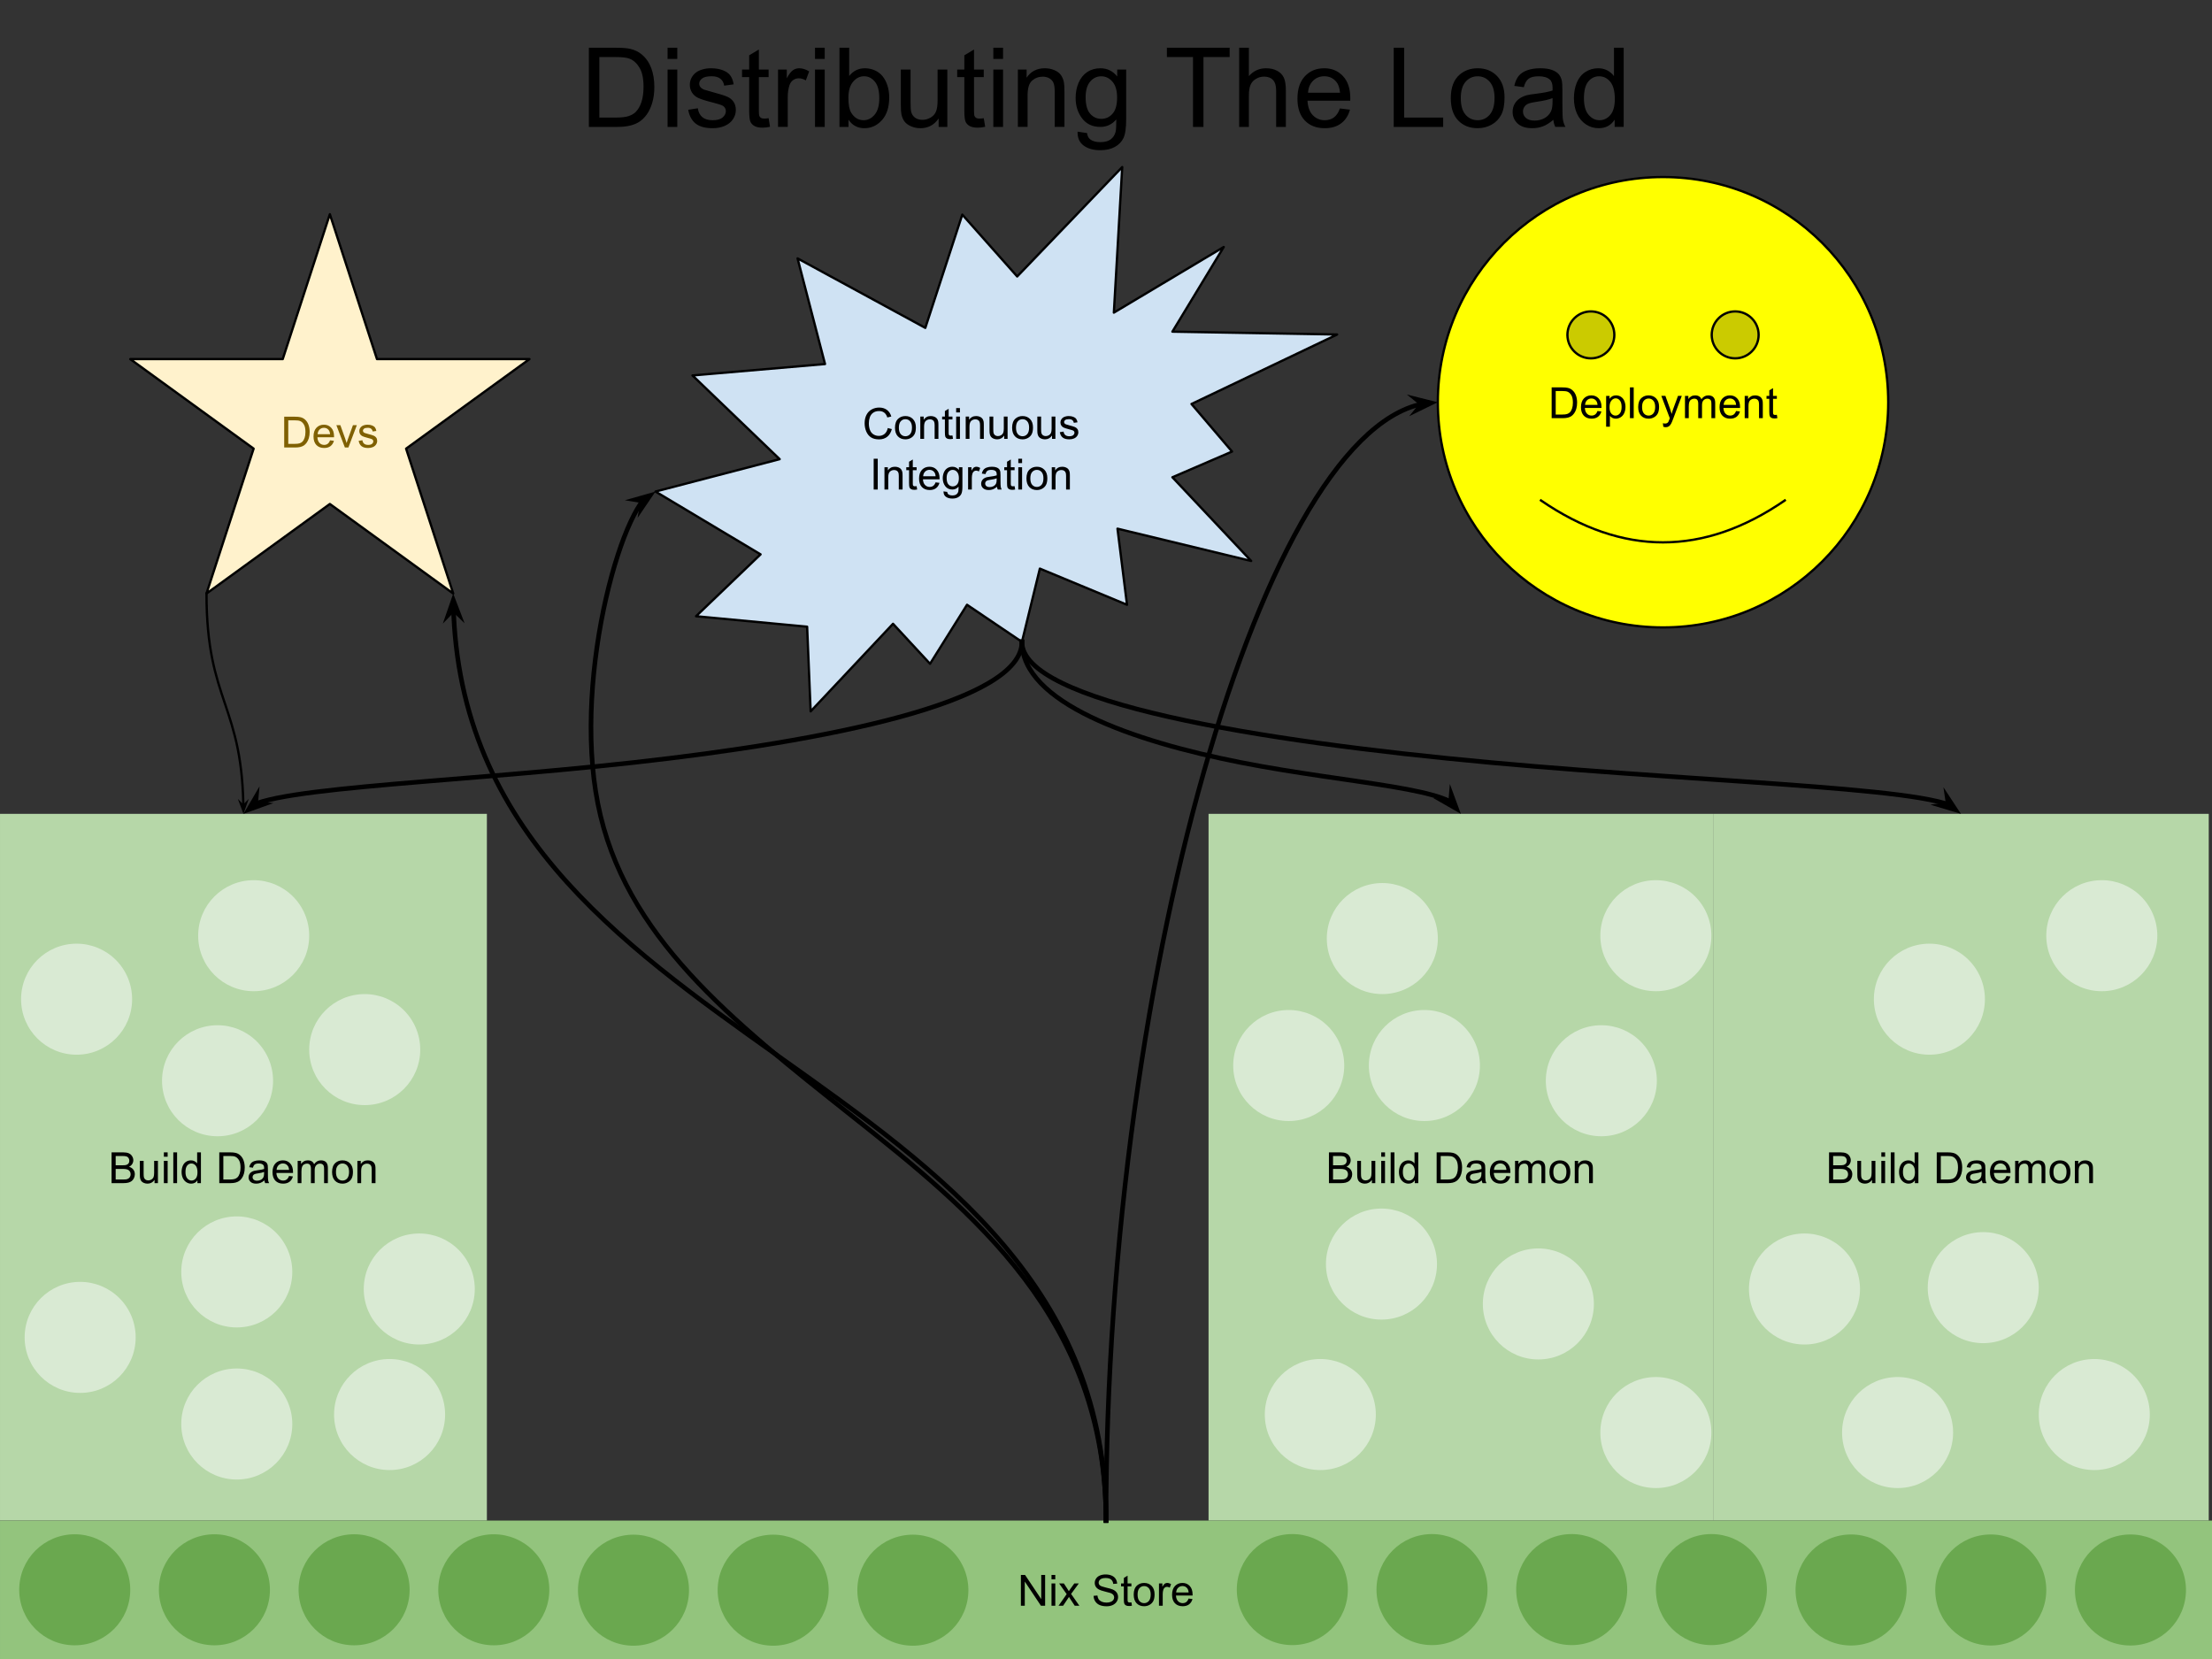 <svg version="1.1" viewBox="0.0 0.0 960.0 720.0" fill="none" stroke="none" stroke-linecap="square" stroke-miterlimit="10" xmlns:xlink="http://www.w3.org/1999/xlink" xmlns="http://www.w3.org/2000/svg"><rect x="0.0" y="0.0" width="960.0" height="720.0" fill="#333333" stroke="none"/><clipPath id="p.0"><path d="m0 0l960.0 0l0 720.0l-960.0 0l0 -720.0z" clip-rule="nonzero"/></clipPath><g clip-path="url(#p.0)"><path fill="#000000" fill-opacity="0.0" d="m0 0l960.0 0l0 720.0l-960.0 0z" fill-rule="evenodd"/><path fill="#b6d7a8" d="m0.003 353.205l211.307 0l0 306.709l-211.307 0z" fill-rule="evenodd"/><path fill="#000000" d="m48.423 513.479l0 -13.359l5.016 0q1.531 0 2.453 0.406q0.922 0.406 1.438 1.25q0.531 0.844 0.531 1.766q0 0.859 -0.469 1.625q-0.453 0.75 -1.391 1.203q1.203 0.359 1.859 1.219q0.656 0.859 0.656 2.016q0 0.938 -0.406 1.75q-0.391 0.797 -0.984 1.234q-0.578 0.438 -1.453 0.672q-0.875 0.219 -2.156 0.219l-5.094 0zm1.781 -7.75l2.875 0q1.188 0 1.688 -0.141q0.672 -0.203 1.016 -0.672q0.344 -0.469 0.344 -1.172q0 -0.656 -0.328 -1.156q-0.312 -0.516 -0.906 -0.703q-0.594 -0.188 -2.031 -0.188l-2.656 0l0 4.031zm0 6.172l3.312 0q0.859 0 1.203 -0.062q0.609 -0.109 1.016 -0.359q0.422 -0.266 0.688 -0.75q0.266 -0.484 0.266 -1.125q0 -0.75 -0.391 -1.297q-0.375 -0.547 -1.062 -0.766q-0.672 -0.234 -1.953 -0.234l-3.078 0l0 4.594zm16.865 1.578l0 -1.422q-1.125 1.641 -3.062 1.641q-0.859 0 -1.609 -0.328q-0.734 -0.328 -1.094 -0.828q-0.359 -0.5 -0.5 -1.219q-0.109 -0.469 -0.109 -1.531l0 -5.984l1.641 0l0 5.359q0 1.281 0.109 1.734q0.156 0.641 0.656 1.016q0.5 0.375 1.234 0.375q0.734 0 1.375 -0.375q0.656 -0.391 0.922 -1.031q0.266 -0.656 0.266 -1.891l0 -5.188l1.641 0l0 9.672l-1.469 0zm4.048 -11.469l0 -1.891l1.641 0l0 1.891l-1.641 0zm0 11.469l0 -9.672l1.641 0l0 9.672l-1.641 0zm4.098 0l0 -13.359l1.641 0l0 13.359l-1.641 0zm10.457 0l0 -1.219q-0.906 1.438 -2.703 1.438q-1.156 0 -2.125 -0.641q-0.969 -0.641 -1.5 -1.781q-0.531 -1.141 -0.531 -2.625q0 -1.453 0.484 -2.625q0.484 -1.188 1.438 -1.812q0.969 -0.625 2.172 -0.625q0.875 0 1.547 0.375q0.688 0.359 1.109 0.953l0 -4.797l1.641 0l0 13.359l-1.531 0zm-5.172 -4.828q0 1.859 0.781 2.781q0.781 0.922 1.844 0.922q1.078 0 1.828 -0.875q0.75 -0.891 0.75 -2.688q0 -1.984 -0.766 -2.906q-0.766 -0.938 -1.891 -0.938q-1.078 0 -1.812 0.891q-0.734 0.891 -0.734 2.812zm14.668 4.828l0 -13.359l4.609 0q1.547 0 2.375 0.203q1.141 0.25 1.953 0.953q1.062 0.891 1.578 2.281q0.531 1.391 0.531 3.172q0 1.516 -0.359 2.703q-0.359 1.172 -0.922 1.938q-0.547 0.766 -1.203 1.219q-0.656 0.438 -1.594 0.672q-0.938 0.219 -2.141 0.219l-4.828 0zm1.766 -1.578l2.859 0q1.312 0 2.062 -0.234q0.75 -0.25 1.203 -0.703q0.625 -0.625 0.969 -1.688q0.359 -1.062 0.359 -2.578q0 -2.094 -0.688 -3.219q-0.688 -1.125 -1.672 -1.5q-0.703 -0.281 -2.281 -0.281l-2.812 0l0 10.203zm17.817 0.391q-0.922 0.766 -1.766 1.094q-0.828 0.312 -1.797 0.312q-1.594 0 -2.453 -0.781q-0.859 -0.781 -0.859 -1.984q0 -0.719 0.328 -1.297q0.328 -0.594 0.844 -0.938q0.531 -0.359 1.188 -0.547q0.469 -0.125 1.453 -0.25q1.984 -0.234 2.922 -0.562q0.016 -0.344 0.016 -0.422q0 -1.0 -0.469 -1.422q-0.625 -0.547 -1.875 -0.547q-1.156 0 -1.703 0.406q-0.547 0.406 -0.812 1.422l-1.609 -0.219q0.219 -1.016 0.719 -1.641q0.5 -0.641 1.453 -0.984q0.953 -0.344 2.188 -0.344q1.25 0 2.016 0.297q0.781 0.281 1.141 0.734q0.375 0.438 0.516 1.109q0.078 0.422 0.078 1.516l0 2.188q0 2.281 0.109 2.891q0.109 0.594 0.406 1.156l-1.703 0q-0.266 -0.516 -0.328 -1.188zm-0.141 -3.672q-0.891 0.375 -2.672 0.625q-1.016 0.141 -1.438 0.328q-0.422 0.188 -0.656 0.531q-0.219 0.344 -0.219 0.781q0 0.656 0.5 1.094q0.5 0.438 1.453 0.438q0.938 0 1.672 -0.406q0.75 -0.422 1.094 -1.141q0.266 -0.562 0.266 -1.641l0 -0.609zm10.829 1.75l1.688 0.203q-0.406 1.484 -1.484 2.313q-1.078 0.812 -2.766 0.812q-2.125 0 -3.375 -1.297q-1.234 -1.313 -1.234 -3.672q0 -2.453 1.25 -3.797q1.266 -1.344 3.266 -1.344q1.938 0 3.156 1.328q1.234 1.312 1.234 3.703q0 0.156 0 0.438l-7.219 0q0.094 1.594 0.906 2.453q0.812 0.844 2.016 0.844q0.906 0 1.547 -0.469q0.641 -0.484 1.016 -1.516zm-5.391 -2.656l5.406 0q-0.109 -1.219 -0.625 -1.828q-0.781 -0.953 -2.031 -0.953q-1.125 0 -1.906 0.766q-0.766 0.75 -0.844 2.016zm9.141 5.766l0 -9.672l1.469 0l0 1.359q0.453 -0.719 1.203 -1.141q0.766 -0.438 1.719 -0.438q1.078 0 1.766 0.453q0.688 0.438 0.969 1.234q1.156 -1.688 2.984 -1.688q1.453 0 2.219 0.797q0.781 0.797 0.781 2.453l0 6.641l-1.641 0l0 -6.094q0 -0.984 -0.156 -1.406q-0.156 -0.438 -0.578 -0.703q-0.422 -0.266 -0.984 -0.266q-1.016 0 -1.688 0.688q-0.672 0.672 -0.672 2.156l0 5.625l-1.641 0l0 -6.281q0 -1.094 -0.406 -1.641q-0.406 -0.547 -1.312 -0.547q-0.688 0 -1.281 0.359q-0.594 0.359 -0.859 1.062q-0.25 0.703 -0.25 2.031l0 5.016l-1.641 0zm14.931 -4.844q0 -2.688 1.484 -3.969q1.25 -1.078 3.047 -1.078q2.0 0 3.266 1.312q1.266 1.297 1.266 3.609q0 1.859 -0.562 2.938q-0.562 1.063 -1.641 1.656q-1.062 0.594 -2.328 0.594q-2.031 0 -3.281 -1.297q-1.25 -1.313 -1.25 -3.766zm1.688 0q0 1.859 0.797 2.797q0.812 0.922 2.047 0.922q1.219 0 2.031 -0.922q0.812 -0.938 0.812 -2.844q0 -1.797 -0.812 -2.719q-0.812 -0.922 -2.031 -0.922q-1.234 0 -2.047 0.922q-0.797 0.906 -0.797 2.766zm9.298 4.844l0 -9.672l1.469 0l0 1.375q1.062 -1.594 3.078 -1.594q0.875 0 1.609 0.312q0.734 0.312 1.094 0.828q0.375 0.5 0.516 1.203q0.094 0.453 0.094 1.594l0 5.953l-1.641 0l0 -5.891q0 -1.0 -0.203 -1.484q-0.188 -0.5 -0.672 -0.797q-0.484 -0.297 -1.141 -0.297q-1.047 0 -1.812 0.672q-0.75 0.656 -0.75 2.516l0 5.281l-1.641 0z" fill-rule="nonzero"/><path fill="#b6d7a8" d="m743.473 353.205l215.118 0l0 306.709l-215.118 0z" fill-rule="evenodd"/><path fill="#000000" d="m793.799 513.479l0 -13.359l5.016 0q1.531 0 2.453 0.406q0.922 0.406 1.438 1.25q0.531 0.844 0.531 1.766q0 0.859 -0.469 1.625q-0.453 0.75 -1.391 1.203q1.203 0.359 1.859 1.219q0.656 0.859 0.656 2.016q0 0.938 -0.406 1.75q-0.391 0.797 -0.984 1.234q-0.578 0.438 -1.453 0.672q-0.875 0.219 -2.156 0.219l-5.094 0zm1.781 -7.75l2.875 0q1.188 0 1.688 -0.141q0.672 -0.203 1.016 -0.672q0.344 -0.469 0.344 -1.172q0 -0.656 -0.328 -1.156q-0.312 -0.516 -0.906 -0.703q-0.594 -0.188 -2.031 -0.188l-2.656 0l0 4.031zm0 6.172l3.312 0q0.859 0 1.203 -0.062q0.609 -0.109 1.016 -0.359q0.422 -0.266 0.688 -0.75q0.266 -0.484 0.266 -1.125q0 -0.75 -0.391 -1.297q-0.375 -0.547 -1.062 -0.766q-0.672 -0.234 -1.953 -0.234l-3.078 0l0 4.594zm16.865 1.578l0 -1.422q-1.125 1.641 -3.062 1.641q-0.859 0 -1.609 -0.328q-0.734 -0.328 -1.094 -0.828q-0.359 -0.5 -0.5 -1.219q-0.109 -0.469 -0.109 -1.531l0 -5.984l1.641 0l0 5.359q0 1.281 0.109 1.734q0.156 0.641 0.656 1.016q0.5 0.375 1.234 0.375q0.734 0 1.375 -0.375q0.656 -0.391 0.922 -1.031q0.266 -0.656 0.266 -1.891l0 -5.188l1.641 0l0 9.672l-1.469 0zm4.048 -11.469l0 -1.891l1.641 0l0 1.891l-1.641 0zm0 11.469l0 -9.672l1.641 0l0 9.672l-1.641 0zm4.098 0l0 -13.359l1.641 0l0 13.359l-1.641 0zm10.457 0l0 -1.219q-0.906 1.438 -2.703 1.438q-1.156 0 -2.125 -0.641q-0.969 -0.641 -1.5 -1.781q-0.531 -1.141 -0.531 -2.625q0 -1.453 0.484 -2.625q0.484 -1.188 1.438 -1.812q0.969 -0.625 2.172 -0.625q0.875 0 1.547 0.375q0.688 0.359 1.109 0.953l0 -4.797l1.641 0l0 13.359l-1.531 0zm-5.172 -4.828q0 1.859 0.781 2.781q0.781 0.922 1.844 0.922q1.078 0 1.828 -0.875q0.75 -0.891 0.75 -2.688q0 -1.984 -0.766 -2.906q-0.766 -0.938 -1.891 -0.938q-1.078 0 -1.812 0.891q-0.734 0.891 -0.734 2.812zm14.668 4.828l0 -13.359l4.609 0q1.547 0 2.375 0.203q1.141 0.25 1.953 0.953q1.062 0.891 1.578 2.281q0.531 1.391 0.531 3.172q0 1.516 -0.359 2.703q-0.359 1.172 -0.922 1.938q-0.547 0.766 -1.203 1.219q-0.656 0.438 -1.594 0.672q-0.938 0.219 -2.141 0.219l-4.828 0zm1.766 -1.578l2.859 0q1.312 0 2.062 -0.234q0.75 -0.25 1.203 -0.703q0.625 -0.625 0.969 -1.688q0.359 -1.062 0.359 -2.578q0 -2.094 -0.688 -3.219q-0.688 -1.125 -1.672 -1.5q-0.703 -0.281 -2.281 -0.281l-2.812 0l0 10.203zm17.817 0.391q-0.922 0.766 -1.766 1.094q-0.828 0.312 -1.797 0.312q-1.594 0 -2.453 -0.781q-0.859 -0.781 -0.859 -1.984q0 -0.719 0.328 -1.297q0.328 -0.594 0.844 -0.938q0.531 -0.359 1.188 -0.547q0.469 -0.125 1.453 -0.25q1.984 -0.234 2.922 -0.562q0.016 -0.344 0.016 -0.422q0 -1.0 -0.469 -1.422q-0.625 -0.547 -1.875 -0.547q-1.156 0 -1.703 0.406q-0.547 0.406 -0.812 1.422l-1.609 -0.219q0.219 -1.016 0.719 -1.641q0.5 -0.641 1.453 -0.984q0.953 -0.344 2.188 -0.344q1.25 0 2.016 0.297q0.781 0.281 1.141 0.734q0.375 0.438 0.516 1.109q0.078 0.422 0.078 1.516l0 2.188q0 2.281 0.109 2.891q0.109 0.594 0.406 1.156l-1.703 0q-0.266 -0.516 -0.328 -1.188zm-0.141 -3.672q-0.891 0.375 -2.672 0.625q-1.016 0.141 -1.438 0.328q-0.422 0.188 -0.656 0.531q-0.219 0.344 -0.219 0.781q0 0.656 0.5 1.094q0.5 0.438 1.453 0.438q0.938 0 1.672 -0.406q0.75 -0.422 1.094 -1.141q0.266 -0.562 0.266 -1.641l0 -0.609zm10.829 1.75l1.688 0.203q-0.406 1.484 -1.484 2.313q-1.078 0.812 -2.766 0.812q-2.125 0 -3.375 -1.297q-1.234 -1.313 -1.234 -3.672q0 -2.453 1.25 -3.797q1.266 -1.344 3.266 -1.344q1.938 0 3.156 1.328q1.234 1.312 1.234 3.703q0 0.156 0 0.438l-7.219 0q0.094 1.594 0.906 2.453q0.812 0.844 2.016 0.844q0.906 0 1.547 -0.469q0.641 -0.484 1.016 -1.516zm-5.391 -2.656l5.406 0q-0.109 -1.219 -0.625 -1.828q-0.781 -0.953 -2.031 -0.953q-1.125 0 -1.906 0.766q-0.766 0.75 -0.844 2.016zm9.141 5.766l0 -9.672l1.469 0l0 1.359q0.453 -0.719 1.203 -1.141q0.766 -0.438 1.719 -0.438q1.078 0 1.766 0.453q0.688 0.438 0.969 1.234q1.156 -1.688 2.984 -1.688q1.453 0 2.219 0.797q0.781 0.797 0.781 2.453l0 6.641l-1.641 0l0 -6.094q0 -0.984 -0.156 -1.406q-0.156 -0.438 -0.578 -0.703q-0.422 -0.266 -0.984 -0.266q-1.016 0 -1.688 0.688q-0.672 0.672 -0.672 2.156l0 5.625l-1.641 0l0 -6.281q0 -1.094 -0.406 -1.641q-0.406 -0.547 -1.312 -0.547q-0.688 0 -1.281 0.359q-0.594 0.359 -0.859 1.062q-0.25 0.703 -0.25 2.031l0 5.016l-1.641 0zm14.931 -4.844q0 -2.688 1.484 -3.969q1.25 -1.078 3.047 -1.078q2.0 0 3.266 1.312q1.266 1.297 1.266 3.609q0 1.859 -0.562 2.938q-0.562 1.063 -1.641 1.656q-1.062 0.594 -2.328 0.594q-2.031 0 -3.281 -1.297q-1.25 -1.313 -1.25 -3.766zm1.688 0q0 1.859 0.797 2.797q0.812 0.922 2.047 0.922q1.219 0 2.031 -0.922q0.812 -0.938 0.812 -2.844q0 -1.797 -0.812 -2.719q-0.812 -0.922 -2.031 -0.922q-1.234 0 -2.047 0.922q-0.797 0.906 -0.797 2.766zm9.298 4.844l0 -9.672l1.469 0l0 1.375q1.062 -1.594 3.078 -1.594q0.875 0 1.609 0.312q0.734 0.312 1.094 0.828q0.375 0.5 0.516 1.203q0.094 0.453 0.094 1.594l0 5.953l-1.641 0l0 -5.891q0 -1.0 -0.203 -1.484q-0.188 -0.5 -0.672 -0.797q-0.484 -0.297 -1.141 -0.297q-1.047 0 -1.812 0.672q-0.75 0.656 -0.75 2.516l0 5.281l-1.641 0z" fill-rule="nonzero"/><path fill="#b6d7a8" d="m524.508 353.205l218.961 0l0 306.709l-218.961 0z" fill-rule="evenodd"/><path fill="#000000" d="m576.755 513.479l0 -13.359l5.016 0q1.531 0 2.453 0.406q0.922 0.406 1.438 1.25q0.531 0.844 0.531 1.766q0 0.859 -0.469 1.625q-0.453 0.75 -1.391 1.203q1.203 0.359 1.859 1.219q0.656 0.859 0.656 2.016q0 0.938 -0.406 1.75q-0.391 0.797 -0.984 1.234q-0.578 0.438 -1.453 0.672q-0.875 0.219 -2.156 0.219l-5.094 0zm1.781 -7.75l2.875 0q1.188 0 1.688 -0.141q0.672 -0.203 1.016 -0.672q0.344 -0.469 0.344 -1.172q0 -0.656 -0.328 -1.156q-0.312 -0.516 -0.906 -0.703q-0.594 -0.188 -2.031 -0.188l-2.656 0l0 4.031zm0 6.172l3.312 0q0.859 0 1.203 -0.062q0.609 -0.109 1.016 -0.359q0.422 -0.266 0.688 -0.75q0.266 -0.484 0.266 -1.125q0 -0.75 -0.391 -1.297q-0.375 -0.547 -1.062 -0.766q-0.672 -0.234 -1.953 -0.234l-3.078 0l0 4.594zm16.865 1.578l0 -1.422q-1.125 1.641 -3.062 1.641q-0.859 0 -1.609 -0.328q-0.734 -0.328 -1.094 -0.828q-0.359 -0.5 -0.5 -1.219q-0.109 -0.469 -0.109 -1.531l0 -5.984l1.641 0l0 5.359q0 1.281 0.109 1.734q0.156 0.641 0.656 1.016q0.5 0.375 1.234 0.375q0.734 0 1.375 -0.375q0.656 -0.391 0.922 -1.031q0.266 -0.656 0.266 -1.891l0 -5.188l1.641 0l0 9.672l-1.469 0zm4.048 -11.469l0 -1.891l1.641 0l0 1.891l-1.641 0zm0 11.469l0 -9.672l1.641 0l0 9.672l-1.641 0zm4.098 0l0 -13.359l1.641 0l0 13.359l-1.641 0zm10.457 0l0 -1.219q-0.906 1.438 -2.703 1.438q-1.156 0 -2.125 -0.641q-0.969 -0.641 -1.5 -1.781q-0.531 -1.141 -0.531 -2.625q0 -1.453 0.484 -2.625q0.484 -1.188 1.438 -1.812q0.969 -0.625 2.172 -0.625q0.875 0 1.547 0.375q0.688 0.359 1.109 0.953l0 -4.797l1.641 0l0 13.359l-1.531 0zm-5.172 -4.828q0 1.859 0.781 2.781q0.781 0.922 1.844 0.922q1.078 0 1.828 -0.875q0.75 -0.891 0.75 -2.688q0 -1.984 -0.766 -2.906q-0.766 -0.938 -1.891 -0.938q-1.078 0 -1.812 0.891q-0.734 0.891 -0.734 2.812zm14.668 4.828l0 -13.359l4.609 0q1.547 0 2.375 0.203q1.141 0.25 1.953 0.953q1.062 0.891 1.578 2.281q0.531 1.391 0.531 3.172q0 1.516 -0.359 2.703q-0.359 1.172 -0.922 1.938q-0.547 0.766 -1.203 1.219q-0.656 0.438 -1.594 0.672q-0.938 0.219 -2.141 0.219l-4.828 0zm1.766 -1.578l2.859 0q1.312 0 2.062 -0.234q0.75 -0.25 1.203 -0.703q0.625 -0.625 0.969 -1.688q0.359 -1.062 0.359 -2.578q0 -2.094 -0.688 -3.219q-0.688 -1.125 -1.672 -1.5q-0.703 -0.281 -2.281 -0.281l-2.812 0l0 10.203zm17.817 0.391q-0.922 0.766 -1.766 1.094q-0.828 0.312 -1.797 0.312q-1.594 0 -2.453 -0.781q-0.859 -0.781 -0.859 -1.984q0 -0.719 0.328 -1.297q0.328 -0.594 0.844 -0.938q0.531 -0.359 1.188 -0.547q0.469 -0.125 1.453 -0.25q1.984 -0.234 2.922 -0.562q0.016 -0.344 0.016 -0.422q0 -1.0 -0.469 -1.422q-0.625 -0.547 -1.875 -0.547q-1.156 0 -1.703 0.406q-0.547 0.406 -0.812 1.422l-1.609 -0.219q0.219 -1.016 0.719 -1.641q0.5 -0.641 1.453 -0.984q0.953 -0.344 2.188 -0.344q1.25 0 2.016 0.297q0.781 0.281 1.141 0.734q0.375 0.438 0.516 1.109q0.078 0.422 0.078 1.516l0 2.188q0 2.281 0.109 2.891q0.109 0.594 0.406 1.156l-1.703 0q-0.266 -0.516 -0.328 -1.188zm-0.141 -3.672q-0.891 0.375 -2.672 0.625q-1.016 0.141 -1.438 0.328q-0.422 0.188 -0.656 0.531q-0.219 0.344 -0.219 0.781q0 0.656 0.5 1.094q0.5 0.438 1.453 0.438q0.938 0 1.672 -0.406q0.75 -0.422 1.094 -1.141q0.266 -0.562 0.266 -1.641l0 -0.609zm10.829 1.75l1.688 0.203q-0.406 1.484 -1.484 2.313q-1.078 0.812 -2.766 0.812q-2.125 0 -3.375 -1.297q-1.234 -1.313 -1.234 -3.672q0 -2.453 1.25 -3.797q1.266 -1.344 3.266 -1.344q1.938 0 3.156 1.328q1.234 1.312 1.234 3.703q0 0.156 0 0.438l-7.219 0q0.094 1.594 0.906 2.453q0.812 0.844 2.016 0.844q0.906 0 1.547 -0.469q0.641 -0.484 1.016 -1.516zm-5.391 -2.656l5.406 0q-0.109 -1.219 -0.625 -1.828q-0.781 -0.953 -2.031 -0.953q-1.125 0 -1.906 0.766q-0.766 0.75 -0.844 2.016zm9.141 5.766l0 -9.672l1.469 0l0 1.359q0.453 -0.719 1.203 -1.141q0.766 -0.438 1.719 -0.438q1.078 0 1.766 0.453q0.688 0.438 0.969 1.234q1.156 -1.688 2.984 -1.688q1.453 0 2.219 0.797q0.781 0.797 0.781 2.453l0 6.641l-1.641 0l0 -6.094q0 -0.984 -0.156 -1.406q-0.156 -0.438 -0.578 -0.703q-0.422 -0.266 -0.984 -0.266q-1.016 0 -1.688 0.688q-0.672 0.672 -0.672 2.156l0 5.625l-1.641 0l0 -6.281q0 -1.094 -0.406 -1.641q-0.406 -0.547 -1.312 -0.547q-0.688 0 -1.281 0.359q-0.594 0.359 -0.859 1.062q-0.25 0.703 -0.25 2.031l0 5.016l-1.641 0zm14.931 -4.844q0 -2.688 1.484 -3.969q1.25 -1.078 3.047 -1.078q2.0 0 3.266 1.312q1.266 1.297 1.266 3.609q0 1.859 -0.562 2.938q-0.562 1.063 -1.641 1.656q-1.062 0.594 -2.328 0.594q-2.031 0 -3.281 -1.297q-1.25 -1.313 -1.25 -3.766zm1.688 0q0 1.859 0.797 2.797q0.812 0.922 2.047 0.922q1.219 0 2.031 -0.922q0.812 -0.938 0.812 -2.844q0 -1.797 -0.812 -2.719q-0.812 -0.922 -2.031 -0.922q-1.234 0 -2.047 0.922q-0.797 0.906 -0.797 2.766zm9.298 4.844l0 -9.672l1.469 0l0 1.375q1.062 -1.594 3.078 -1.594q0.875 0 1.609 0.312q0.734 0.312 1.094 0.828q0.375 0.5 0.516 1.203q0.094 0.453 0.094 1.594l0 5.953l-1.641 0l0 -5.891q0 -1.0 -0.203 -1.484q-0.188 -0.5 -0.672 -0.797q-0.484 -0.297 -1.141 -0.297q-1.047 0 -1.812 0.672q-0.75 0.656 -0.75 2.516l0 5.281l-1.641 0z" fill-rule="nonzero"/><path fill="#93c47d" d="m0.003 659.924l960.0 0l0 60.076l-960.0 0z" fill-rule="evenodd"/><path fill="#000000" d="m443.064 696.882l0 -13.359l1.812 0l7.016 10.484l0 -10.484l1.688 0l0 13.359l-1.812 0l-7.016 -10.5l0 10.5l-1.688 0zm13.285 -11.469l0 -1.891l1.641 0l0 1.891l-1.641 0zm0 11.469l0 -9.672l1.641 0l0 9.672l-1.641 0zm3.051 0l3.531 -5.031l-3.266 -4.641l2.047 0l1.484 2.266q0.422 0.641 0.672 1.078q0.406 -0.594 0.734 -1.062l1.641 -2.281l1.953 0l-3.344 4.547l3.594 5.125l-2.016 0l-1.984 -3.0l-0.516 -0.812l-2.547 3.812l-1.984 0zm15.215 -4.297l1.656 -0.141q0.125 1.0 0.547 1.641q0.438 0.641 1.344 1.047q0.922 0.391 2.062 0.391q1.0 0 1.781 -0.297q0.781 -0.297 1.156 -0.812q0.375 -0.531 0.375 -1.156q0 -0.625 -0.375 -1.094q-0.359 -0.469 -1.188 -0.797q-0.547 -0.203 -2.391 -0.641q-1.828 -0.453 -2.562 -0.844q-0.969 -0.5 -1.438 -1.234q-0.469 -0.75 -0.469 -1.672q0 -1.0 0.578 -1.875q0.578 -0.891 1.672 -1.344q1.109 -0.453 2.453 -0.453q1.484 0 2.609 0.484q1.141 0.469 1.75 1.406q0.609 0.922 0.656 2.094l-1.688 0.125q-0.141 -1.266 -0.938 -1.906q-0.781 -0.656 -2.312 -0.656q-1.609 0 -2.344 0.594q-0.734 0.594 -0.734 1.422q0 0.719 0.531 1.172q0.5 0.469 2.656 0.969q2.156 0.484 2.953 0.844q1.172 0.531 1.719 1.359q0.562 0.828 0.562 1.906q0 1.062 -0.609 2.016q-0.609 0.938 -1.75 1.469q-1.141 0.516 -2.578 0.516q-1.812 0 -3.047 -0.531q-1.219 -0.531 -1.922 -1.594q-0.688 -1.062 -0.719 -2.406zm16.412 2.828l0.234 1.453q-0.688 0.141 -1.234 0.141q-0.891 0 -1.391 -0.281q-0.484 -0.281 -0.688 -0.734q-0.203 -0.469 -0.203 -1.938l0 -5.578l-1.203 0l0 -1.266l1.203 0l0 -2.391l1.625 -0.984l0 3.375l1.656 0l0 1.266l-1.656 0l0 5.672q0 0.688 0.078 0.891q0.094 0.203 0.281 0.328q0.203 0.109 0.578 0.109q0.266 0 0.719 -0.062zm0.996 -3.375q0 -2.688 1.484 -3.969q1.25 -1.078 3.047 -1.078q2.0 0 3.266 1.312q1.266 1.297 1.266 3.609q0 1.859 -0.562 2.938q-0.562 1.062 -1.641 1.656q-1.062 0.594 -2.328 0.594q-2.031 0 -3.281 -1.297q-1.25 -1.312 -1.25 -3.766zm1.688 0q0 1.859 0.797 2.797q0.812 0.922 2.047 0.922q1.219 0 2.031 -0.922q0.812 -0.938 0.812 -2.844q0 -1.797 -0.812 -2.719q-0.812 -0.922 -2.031 -0.922q-1.234 0 -2.047 0.922q-0.797 0.906 -0.797 2.766zm9.282 4.844l0 -9.672l1.469 0l0 1.469q0.562 -1.031 1.031 -1.359q0.484 -0.328 1.062 -0.328q0.828 0 1.688 0.531l-0.562 1.516q-0.609 -0.359 -1.203 -0.359q-0.547 0 -0.969 0.328q-0.422 0.328 -0.609 0.891q-0.281 0.875 -0.281 1.922l0 5.062l-1.625 0zm12.853 -3.109l1.688 0.203q-0.406 1.484 -1.484 2.312q-1.078 0.812 -2.766 0.812q-2.125 0 -3.375 -1.297q-1.234 -1.312 -1.234 -3.672q0 -2.453 1.25 -3.797q1.266 -1.344 3.266 -1.344q1.938 0 3.156 1.328q1.234 1.312 1.234 3.703q0 0.156 0 0.438l-7.219 0q0.094 1.594 0.906 2.453q0.812 0.844 2.016 0.844q0.906 0 1.547 -0.469q0.641 -0.484 1.016 -1.516zm-5.391 -2.656l5.406 0q-0.109 -1.219 -0.625 -1.828q-0.781 -0.953 -2.031 -0.953q-1.125 0 -1.906 0.766q-0.766 0.75 -0.844 2.016z" fill-rule="nonzero"/><path fill="#d9ead3" d="m10.694 580.421l0 0c0 -13.307 10.787 -24.094 24.094 -24.094l0 0c6.39 0 12.519 2.539 17.037 7.057c4.519 4.519 7.057 10.647 7.057 17.037l0 0c0 13.307 -10.787 24.094 -24.094 24.094l0 0c-13.307 0 -24.094 -10.787 -24.094 -24.094z" fill-rule="evenodd"/><path fill="#d9ead3" d="m78.664 618.013l0 0c0 -13.307 10.787 -24.094 24.094 -24.094l0 0c6.39 0 12.519 2.539 17.037 7.057c4.519 4.519 7.057 10.647 7.057 17.037l0 0c0 13.307 -10.787 24.094 -24.094 24.094l0 0c-13.307 0 -24.094 -10.787 -24.094 -24.094z" fill-rule="evenodd"/><path fill="#d9ead3" d="m157.868 559.42l0 0c0 -13.307 10.787 -24.094 24.094 -24.094l0 0c6.39 0 12.519 2.539 17.037 7.057c4.519 4.519 7.057 10.647 7.057 17.037l0 0c0 13.307 -10.787 24.095 -24.094 24.095l0 0c-13.307 0 -24.094 -10.787 -24.094 -24.095z" fill-rule="evenodd"/><path fill="#d9ead3" d="m548.918 613.905l0 0c0 -13.307 10.787 -24.094 24.095 -24.094l0 0c6.39 0 12.519 2.539 17.037 7.057c4.519 4.519 7.057 10.647 7.057 17.037l0 0c0 13.307 -10.787 24.094 -24.094 24.094l0 0c-13.307 0 -24.095 -10.787 -24.095 -24.094z" fill-rule="evenodd"/><path fill="#d9ead3" d="m643.55 565.905l0 0c0 -13.307 10.787 -24.094 24.094 -24.094l0 0c6.39 0 12.519 2.539 17.037 7.057c4.519 4.519 7.057 10.647 7.057 17.037l0 0c0 13.307 -10.787 24.094 -24.094 24.094l0 0c-13.307 0 -24.094 -10.787 -24.094 -24.094z" fill-rule="evenodd"/><path fill="#d9ead3" d="m694.541 621.719l0 0c0 -13.307 10.787 -24.094 24.094 -24.094l0 0c6.39 0 12.519 2.539 17.037 7.057c4.519 4.519 7.057 10.647 7.057 17.037l0 0c0 13.307 -10.787 24.094 -24.094 24.094l0 0c-13.307 0 -24.094 -10.787 -24.094 -24.094z" fill-rule="evenodd"/><path fill="#d9ead3" d="m759.048 559.42l0 0c0 -13.307 10.787 -24.094 24.094 -24.094l0 0c6.39 0 12.519 2.539 17.037 7.057c4.519 4.519 7.057 10.647 7.057 17.037l0 0c0 13.307 -10.787 24.095 -24.094 24.095l0 0c-13.307 0 -24.094 -10.787 -24.094 -24.095z" fill-rule="evenodd"/><path fill="#d9ead3" d="m884.819 613.905l0 0c0 -13.307 10.787 -24.094 24.094 -24.094l0 0c6.39 0 12.519 2.539 17.037 7.057c4.519 4.519 7.057 10.647 7.057 17.037l0 0c0 13.307 -10.787 24.094 -24.094 24.094l0 0c-13.307 0 -24.094 -10.787 -24.094 -24.094z" fill-rule="evenodd"/><path fill="#d9ead3" d="m594.086 462.43l0 0c0 -13.307 10.787 -24.094 24.094 -24.094l0 0c6.39 0 12.519 2.539 17.037 7.057c4.519 4.519 7.057 10.647 7.057 17.037l0 0c0 13.307 -10.787 24.094 -24.094 24.094l0 0c-13.307 0 -24.094 -10.787 -24.094 -24.094z" fill-rule="evenodd"/><path fill="#d9ead3" d="m9.146 433.643l0 0c0 -13.307 10.787 -24.094 24.094 -24.094l0 0c6.39 0 12.519 2.539 17.037 7.057c4.519 4.519 7.057 10.647 7.057 17.037l0 0c0 13.307 -10.787 24.094 -24.094 24.094l0 0c-13.307 0 -24.094 -10.787 -24.094 -24.094z" fill-rule="evenodd"/><path fill="#d9ead3" d="m70.324 469.039l0 0c0 -13.307 10.787 -24.094 24.094 -24.094l0 0c6.39 0 12.519 2.539 17.037 7.057c4.519 4.519 7.057 10.647 7.057 17.037l0 0c0 13.307 -10.787 24.094 -24.094 24.094l0 0c-13.307 0 -24.094 -10.787 -24.094 -24.094z" fill-rule="evenodd"/><path fill="#d9ead3" d="m78.663 552.008l0 0c0 -13.307 10.787 -24.094 24.094 -24.094l0 0c6.39 0 12.519 2.539 17.037 7.057c4.519 4.519 7.057 10.647 7.057 17.037l0 0c0 13.307 -10.787 24.094 -24.094 24.094l0 0c-13.307 0 -24.094 -10.787 -24.094 -24.094z" fill-rule="evenodd"/><path fill="#d9ead3" d="m535.205 462.43l0 0c0 -13.307 10.787 -24.094 24.094 -24.094l0 0c6.39 0 12.519 2.539 17.037 7.057c4.519 4.519 7.057 10.647 7.057 17.037l0 0c0 13.307 -10.787 24.094 -24.095 24.094l0 0c-13.307 0 -24.094 -10.787 -24.094 -24.094z" fill-rule="evenodd"/><path fill="#d9ead3" d="m575.457 548.604l0 0c0 -13.307 10.787 -24.094 24.095 -24.094l0 0c6.39 0 12.519 2.539 17.037 7.057c4.519 4.519 7.057 10.647 7.057 17.037l0 0c0 13.307 -10.787 24.094 -24.094 24.094l0 0c-13.307 0 -24.095 -10.787 -24.095 -24.094z" fill-rule="evenodd"/><path fill="#d9ead3" d="m888.08 406.089l0 0c0 -13.307 10.787 -24.094 24.094 -24.094l0 0c6.39 0 12.519 2.539 17.037 7.057c4.519 4.519 7.057 10.647 7.057 17.037l0 0c0 13.307 -10.787 24.094 -24.094 24.094l0 0c-13.307 0 -24.094 -10.787 -24.094 -24.094z" fill-rule="evenodd"/><path fill="#d9ead3" d="m799.454 621.719l0 0c0 -13.307 10.787 -24.094 24.094 -24.094l0 0c6.39 0 12.519 2.539 17.037 7.057c4.519 4.519 7.057 10.647 7.057 17.037l0 0c0 13.307 -10.787 24.094 -24.095 24.094l0 0c-13.307 0 -24.094 -10.787 -24.094 -24.094z" fill-rule="evenodd"/><path fill="#d9ead3" d="m144.985 613.905l0 0c0 -13.307 10.787 -24.094 24.094 -24.094l0 0c6.39 0 12.519 2.539 17.037 7.057c4.519 4.519 7.057 10.647 7.057 17.037l0 0c0 13.307 -10.787 24.094 -24.094 24.094l0 0c-13.307 0 -24.094 -10.787 -24.094 -24.094z" fill-rule="evenodd"/><path fill="#d9ead3" d="m836.63 558.831l0 0c0 -13.307 10.787 -24.094 24.094 -24.094l0 0c6.39 0 12.519 2.539 17.037 7.057c4.519 4.519 7.057 10.647 7.057 17.037l0 0c0 13.307 -10.787 24.094 -24.094 24.094l0 0c-13.307 0 -24.094 -10.787 -24.094 -24.094z" fill-rule="evenodd"/><path fill="#d9ead3" d="m813.256 433.643l0 0c0 -13.307 10.787 -24.094 24.094 -24.094l0 0c6.39 0 12.519 2.539 17.037 7.057c4.519 4.519 7.057 10.647 7.057 17.037l0 0c0 13.307 -10.787 24.094 -24.094 24.094l0 0c-13.307 0 -24.094 -10.787 -24.094 -24.094z" fill-rule="evenodd"/><path fill="#d9ead3" d="m670.88 469.039l0 0c0 -13.307 10.787 -24.094 24.094 -24.094l0 0c6.39 0 12.519 2.539 17.037 7.057c4.519 4.519 7.057 10.647 7.057 17.037l0 0c0 13.307 -10.787 24.094 -24.094 24.094l0 0c-13.307 0 -24.094 -10.787 -24.094 -24.094z" fill-rule="evenodd"/><path fill="#d9ead3" d="m86.005 406.089l0 0c0 -13.307 10.787 -24.094 24.094 -24.094l0 0c6.39 0 12.519 2.539 17.037 7.057c4.519 4.519 7.057 10.647 7.057 17.037l0 0c0 13.307 -10.787 24.094 -24.094 24.094l0 0c-13.307 0 -24.094 -10.787 -24.094 -24.094z" fill-rule="evenodd"/><path fill="#d9ead3" d="m694.541 406.089l0 0c0 -13.307 10.787 -24.094 24.094 -24.094l0 0c6.39 0 12.519 2.539 17.037 7.057c4.519 4.519 7.057 10.647 7.057 17.037l0 0c0 13.307 -10.787 24.094 -24.094 24.094l0 0c-13.307 0 -24.094 -10.787 -24.094 -24.094z" fill-rule="evenodd"/><path fill="#d9ead3" d="m575.828 407.333l0 0c0 -13.307 10.787 -24.095 24.094 -24.095l0 0c6.39 0 12.519 2.539 17.037 7.057c4.519 4.519 7.057 10.647 7.057 17.037l0 0c0 13.307 -10.787 24.094 -24.094 24.094l0 0c-13.307 0 -24.094 -10.787 -24.094 -24.094z" fill-rule="evenodd"/><path fill="#d9ead3" d="m134.195 455.522l0 0c0 -13.307 10.787 -24.094 24.094 -24.094l0 0c6.39 0 12.519 2.539 17.037 7.057c4.519 4.519 7.057 10.647 7.057 17.037l0 0c0 13.307 -10.787 24.094 -24.094 24.094l0 0c-13.307 0 -24.094 -10.787 -24.094 -24.094z" fill-rule="evenodd"/><path fill="#6aa84f" d="m8.338 689.962l0 0c0 -13.307 10.787 -24.094 24.094 -24.094l0 0c6.39 0 12.519 2.539 17.037 7.057c4.519 4.519 7.057 10.647 7.057 17.037l0 0c0 13.307 -10.787 24.095 -24.094 24.095l0 0c-13.307 0 -24.094 -10.787 -24.094 -24.095z" fill-rule="evenodd"/><path fill="#6aa84f" d="m68.963 689.962l0 0c0 -13.307 10.787 -24.094 24.094 -24.094l0 0c6.39 0 12.519 2.539 17.037 7.057c4.519 4.519 7.057 10.647 7.057 17.037l0 0c0 13.307 -10.787 24.095 -24.094 24.095l0 0c-13.307 0 -24.094 -10.787 -24.094 -24.095z" fill-rule="evenodd"/><path fill="#6aa84f" d="m129.588 689.961l0 0c0 -13.307 10.787 -24.094 24.094 -24.094l0 0c6.39 0 12.519 2.539 17.037 7.057c4.519 4.519 7.057 10.647 7.057 17.037l0 0c0 13.307 -10.787 24.094 -24.094 24.094l0 0c-13.307 0 -24.094 -10.787 -24.094 -24.094z" fill-rule="evenodd"/><path fill="#6aa84f" d="m190.212 689.962l0 0c0 -13.307 10.787 -24.094 24.094 -24.094l0 0c6.39 0 12.519 2.539 17.037 7.057c4.519 4.519 7.057 10.647 7.057 17.037l0 0c0 13.307 -10.787 24.095 -24.094 24.095l0 0c-13.307 0 -24.094 -10.787 -24.094 -24.095z" fill-rule="evenodd"/><path fill="#6aa84f" d="m250.837 690.135l0 0c0 -13.307 10.787 -24.094 24.094 -24.094l0 0c6.39 0 12.519 2.539 17.037 7.057c4.519 4.519 7.057 10.647 7.057 17.037l0 0c0 13.307 -10.787 24.094 -24.094 24.094l0 0c-13.307 0 -24.094 -10.787 -24.094 -24.094z" fill-rule="evenodd"/><path fill="#6aa84f" d="m311.462 690.135l0 0c0 -13.307 10.787 -24.094 24.094 -24.094l0 0c6.39 0 12.519 2.539 17.037 7.057c4.519 4.519 7.057 10.647 7.057 17.037l0 0c0 13.307 -10.787 24.094 -24.094 24.094l0 0c-13.307 0 -24.094 -10.787 -24.094 -24.094z" fill-rule="evenodd"/><path fill="#6aa84f" d="m372.086 690.135l0 0c0 -13.307 10.787 -24.094 24.094 -24.094l0 0c6.39 0 12.519 2.539 17.037 7.057c4.519 4.519 7.057 10.647 7.057 17.037l0 0c0 13.307 -10.787 24.094 -24.094 24.094l0 0c-13.307 0 -24.094 -10.787 -24.094 -24.094z" fill-rule="evenodd"/><path fill="#6aa84f" d="m536.769 689.874l0 0c0 -13.307 10.787 -24.094 24.094 -24.094l0 0c6.39 0 12.519 2.539 17.037 7.057c4.519 4.519 7.057 10.647 7.057 17.037l0 0c0 13.307 -10.787 24.094 -24.094 24.094l0 0c-13.307 0 -24.094 -10.787 -24.094 -24.094z" fill-rule="evenodd"/><path fill="#6aa84f" d="m597.393 689.874l0 0c0 -13.307 10.787 -24.094 24.094 -24.094l0 0c6.39 0 12.519 2.539 17.037 7.057c4.519 4.519 7.057 10.647 7.057 17.037l0 0c0 13.307 -10.787 24.094 -24.094 24.094l0 0c-13.307 0 -24.094 -10.787 -24.094 -24.094z" fill-rule="evenodd"/><path fill="#6aa84f" d="m658.018 689.873l0 0c0 -13.307 10.787 -24.094 24.094 -24.094l0 0c6.39 0 12.519 2.539 17.037 7.057c4.519 4.519 7.057 10.647 7.057 17.037l0 0c0 13.307 -10.787 24.094 -24.094 24.094l0 0c-13.307 0 -24.094 -10.787 -24.094 -24.094z" fill-rule="evenodd"/><path fill="#6aa84f" d="m718.643 689.874l0 0c0 -13.307 10.787 -24.094 24.095 -24.094l0 0c6.39 0 12.519 2.539 17.037 7.057c4.519 4.519 7.057 10.647 7.057 17.037l0 0c0 13.307 -10.787 24.094 -24.094 24.094l0 0c-13.307 0 -24.095 -10.787 -24.095 -24.094z" fill-rule="evenodd"/><path fill="#6aa84f" d="m779.267 690.047l0 0c0 -13.307 10.787 -24.094 24.094 -24.094l0 0c6.39 0 12.519 2.539 17.037 7.057c4.519 4.519 7.057 10.647 7.057 17.037l0 0c0 13.307 -10.787 24.094 -24.094 24.094l0 0c-13.307 0 -24.094 -10.787 -24.094 -24.094z" fill-rule="evenodd"/><path fill="#6aa84f" d="m839.892 690.047l0 0c0 -13.307 10.787 -24.094 24.094 -24.094l0 0c6.39 0 12.519 2.539 17.037 7.057c4.519 4.519 7.057 10.647 7.057 17.037l0 0c0 13.307 -10.787 24.094 -24.094 24.094l0 0c-13.307 0 -24.094 -10.787 -24.094 -24.094z" fill-rule="evenodd"/><path fill="#6aa84f" d="m900.517 690.047l0 0c0 -13.307 10.787 -24.094 24.094 -24.094l0 0c6.39 0 12.519 2.539 17.037 7.057c4.519 4.519 7.057 10.647 7.057 17.037l0 0c0 13.307 -10.787 24.094 -24.095 24.094l0 0c-13.307 0 -24.094 -10.787 -24.094 -24.094z" fill-rule="evenodd"/><path fill="#000000" fill-opacity="0.0" d="m0 0l960.0 0l0 66.866l-960.0 0z" fill-rule="evenodd"/><path fill="#000000" d="m255.574 55.08l0 -34.359l11.844 0q4.0 0 6.109 0.484q2.953 0.688 5.047 2.469q2.719 2.297 4.062 5.875q1.344 3.562 1.344 8.156q0 3.922 -0.922 6.953q-0.906 3.016 -2.344 5.0q-1.422 1.969 -3.125 3.109q-1.688 1.141 -4.094 1.734q-2.406 0.578 -5.516 0.578l-12.406 0zm4.547 -4.062l7.344 0q3.391 0 5.328 -0.625q1.938 -0.641 3.078 -1.781q1.625 -1.625 2.516 -4.344q0.906 -2.734 0.906 -6.625q0 -5.391 -1.766 -8.281q-1.766 -2.906 -4.297 -3.891q-1.828 -0.703 -5.891 -0.703l-7.219 0l0 26.25zm29.602 -25.453l0 -4.844l4.219 0l0 4.844l-4.219 0zm0 29.516l0 -24.891l4.219 0l0 24.891l-4.219 0zm8.961 -7.438l4.172 -0.656q0.344 2.516 1.953 3.859q1.609 1.328 4.484 1.328q2.906 0 4.312 -1.188q1.406 -1.188 1.406 -2.781q0 -1.422 -1.234 -2.25q-0.875 -0.562 -4.312 -1.422q-4.641 -1.172 -6.438 -2.031q-1.797 -0.859 -2.719 -2.359q-0.922 -1.516 -0.922 -3.344q0 -1.672 0.75 -3.078q0.766 -1.422 2.078 -2.359q0.984 -0.734 2.688 -1.234q1.703 -0.5 3.641 -0.5q2.938 0 5.141 0.844q2.219 0.844 3.266 2.281q1.062 1.438 1.469 3.859l-4.125 0.562q-0.281 -1.922 -1.641 -3.0q-1.344 -1.078 -3.797 -1.078q-2.906 0 -4.156 0.969q-1.234 0.953 -1.234 2.234q0 0.828 0.516 1.484q0.516 0.672 1.609 1.125q0.641 0.234 3.734 1.078q4.469 1.188 6.234 1.953q1.781 0.766 2.781 2.219q1.016 1.453 1.016 3.609q0 2.109 -1.234 3.969q-1.234 1.859 -3.562 2.891q-2.312 1.016 -5.234 1.016q-4.859 0 -7.406 -2.016q-2.531 -2.016 -3.234 -5.984zm34.891 3.656l0.609 3.734q-1.781 0.375 -3.188 0.375q-2.297 0 -3.562 -0.719q-1.266 -0.734 -1.781 -1.922q-0.516 -1.188 -0.516 -4.984l0 -14.312l-3.094 0l0 -3.281l3.094 0l0 -6.172l4.203 -2.531l0 8.703l4.234 0l0 3.281l-4.234 0l0 14.547q0 1.812 0.219 2.328q0.219 0.516 0.719 0.828q0.516 0.297 1.453 0.297q0.703 0 1.844 -0.172zm4.086 3.781l0 -24.891l3.797 0l0 3.766q1.453 -2.641 2.672 -3.484q1.234 -0.844 2.719 -0.844q2.125 0 4.328 1.359l-1.453 3.906q-1.547 -0.906 -3.094 -0.906q-1.375 0 -2.484 0.828q-1.094 0.828 -1.562 2.312q-0.703 2.25 -0.703 4.922l0 13.031l-4.219 0zm16.047 -29.516l0 -4.844l4.219 0l0 4.844l-4.219 0zm0 29.516l0 -24.891l4.219 0l0 24.891l-4.219 0zm14.539 0l-3.922 0l0 -34.359l4.219 0l0 12.25q2.672 -3.344 6.828 -3.344q2.297 0 4.344 0.922q2.047 0.922 3.375 2.609q1.328 1.672 2.078 4.047q0.75 2.359 0.75 5.047q0 6.406 -3.172 9.906q-3.156 3.484 -7.594 3.484q-4.406 0 -6.906 -3.688l0 3.125zm-0.047 -12.641q0 4.484 1.219 6.469q1.984 3.266 5.391 3.266q2.766 0 4.781 -2.406q2.016 -2.406 2.016 -7.156q0 -4.875 -1.938 -7.188q-1.938 -2.328 -4.672 -2.328q-2.766 0 -4.781 2.406q-2.016 2.391 -2.016 6.938zm39.164 12.641l0 -3.656q-2.906 4.219 -7.906 4.219q-2.203 0 -4.109 -0.844q-1.906 -0.844 -2.844 -2.125q-0.922 -1.281 -1.297 -3.125q-0.25 -1.25 -0.25 -3.938l0 -15.422l4.219 0l0 13.797q0 3.312 0.25 4.453q0.406 1.672 1.688 2.625q1.297 0.938 3.188 0.938q1.906 0 3.562 -0.969q1.672 -0.969 2.359 -2.641q0.688 -1.688 0.688 -4.875l0 -13.328l4.219 0l0 24.891l-3.766 0zm19.586 -3.781l0.609 3.734q-1.781 0.375 -3.188 0.375q-2.297 0 -3.562 -0.719q-1.266 -0.734 -1.781 -1.922q-0.516 -1.188 -0.516 -4.984l0 -14.312l-3.094 0l0 -3.281l3.094 0l0 -6.172l4.203 -2.531l0 8.703l4.234 0l0 3.281l-4.234 0l0 14.547q0 1.812 0.219 2.328q0.219 0.516 0.719 0.828q0.516 0.297 1.453 0.297q0.703 0 1.844 -0.172zm4.148 -25.734l0 -4.844l4.219 0l0 4.844l-4.219 0zm0 29.516l0 -24.891l4.219 0l0 24.891l-4.219 0zm10.648 0l0 -24.891l3.797 0l0 3.531q2.734 -4.094 7.922 -4.094q2.25 0 4.125 0.812q1.891 0.797 2.828 2.109q0.938 1.312 1.312 3.125q0.234 1.172 0.234 4.094l0 15.312l-4.219 0l0 -15.141q0 -2.578 -0.5 -3.859q-0.484 -1.281 -1.734 -2.031q-1.25 -0.766 -2.938 -0.766q-2.703 0 -4.656 1.719q-1.953 1.703 -1.953 6.484l0 13.594l-4.219 0zm25.914 2.062l4.109 0.609q0.25 1.906 1.422 2.766q1.578 1.172 4.297 1.172q2.922 0 4.516 -1.172q1.594 -1.172 2.156 -3.281q0.328 -1.281 0.312 -5.422q-2.766 3.266 -6.891 3.266q-5.141 0 -7.953 -3.703q-2.812 -3.703 -2.812 -8.891q0 -3.562 1.281 -6.562q1.297 -3.016 3.75 -4.656q2.453 -1.641 5.75 -1.641q4.406 0 7.266 3.562l0 -3.0l3.891 0l0 21.516q0 5.812 -1.188 8.234q-1.172 2.438 -3.75 3.844q-2.562 1.406 -6.312 1.406q-4.453 0 -7.203 -2.016q-2.734 -2.0 -2.641 -6.031zm3.5 -14.953q0 4.891 1.938 7.141q1.953 2.25 4.875 2.25q2.906 0 4.875 -2.234q1.969 -2.234 1.969 -7.016q0 -4.578 -2.031 -6.891q-2.016 -2.328 -4.875 -2.328q-2.812 0 -4.781 2.297q-1.969 2.281 -1.969 6.781zm46.594 12.891l0 -30.312l-11.328 0l0 -4.047l27.234 0l0 4.047l-11.359 0l0 30.312l-4.547 0zm20.039 0l0 -34.359l4.219 0l0 12.328q2.953 -3.422 7.453 -3.422q2.766 0 4.797 1.094q2.047 1.078 2.922 3.0q0.875 1.922 0.875 5.578l0 15.781l-4.219 0l0 -15.781q0 -3.156 -1.375 -4.594q-1.359 -1.453 -3.875 -1.453q-1.875 0 -3.531 0.984q-1.641 0.969 -2.344 2.641q-0.703 1.656 -0.703 4.578l0 13.625l-4.219 0zm43.727 -8.016l4.359 0.531q-1.031 3.828 -3.828 5.938q-2.781 2.109 -7.109 2.109q-5.469 0 -8.672 -3.359q-3.188 -3.375 -3.188 -9.438q0 -6.281 3.234 -9.75q3.234 -3.469 8.391 -3.469q4.984 0 8.141 3.406q3.172 3.391 3.172 9.547q0 0.375 -0.016 1.125l-18.562 0q0.234 4.109 2.312 6.297q2.094 2.172 5.203 2.172q2.328 0 3.969 -1.219q1.641 -1.219 2.594 -3.891zm-13.844 -6.828l13.891 0q-0.281 -3.141 -1.594 -4.703q-2.016 -2.438 -5.219 -2.438q-2.906 0 -4.891 1.953q-1.984 1.938 -2.188 5.188zm37.188 14.844l0 -34.359l4.547 0l0 30.297l16.922 0l0 4.062l-21.469 0zm24.773 -12.453q0 -6.906 3.844 -10.234q3.219 -2.766 7.828 -2.766q5.141 0 8.391 3.359q3.266 3.359 3.266 9.297q0 4.797 -1.453 7.562q-1.438 2.75 -4.188 4.281q-2.75 1.516 -6.016 1.516q-5.219 0 -8.453 -3.344q-3.219 -3.359 -3.219 -9.672zm4.344 0q0 4.781 2.078 7.172q2.094 2.375 5.25 2.375q3.141 0 5.219 -2.391q2.094 -2.391 2.094 -7.297q0 -4.609 -2.094 -6.984q-2.094 -2.391 -5.219 -2.391q-3.156 0 -5.25 2.375q-2.078 2.359 -2.078 7.141zm40.164 9.375q-2.344 2.0 -4.516 2.828q-2.156 0.812 -4.641 0.812q-4.109 0 -6.312 -2.0q-2.203 -2.016 -2.203 -5.125q0 -1.828 0.828 -3.344q0.844 -1.516 2.188 -2.422q1.344 -0.922 3.031 -1.391q1.25 -0.328 3.75 -0.625q5.109 -0.609 7.531 -1.453q0.016 -0.875 0.016 -1.109q0 -2.578 -1.188 -3.625q-1.625 -1.438 -4.812 -1.438q-2.969 0 -4.391 1.047q-1.422 1.047 -2.094 3.688l-4.125 -0.562q0.562 -2.641 1.844 -4.266q1.297 -1.641 3.734 -2.516q2.438 -0.875 5.641 -0.875q3.188 0 5.172 0.75q2.0 0.75 2.938 1.891q0.938 1.125 1.312 2.859q0.219 1.078 0.219 3.891l0 5.625q0 5.891 0.266 7.453q0.266 1.547 1.062 2.984l-4.406 0q-0.656 -1.312 -0.844 -3.078zm-0.344 -9.422q-2.297 0.938 -6.891 1.594q-2.609 0.375 -3.688 0.844q-1.078 0.469 -1.672 1.375q-0.578 0.906 -0.578 2.0q0 1.688 1.281 2.812q1.281 1.125 3.734 1.125q2.438 0 4.328 -1.062q1.906 -1.062 2.797 -2.922q0.688 -1.422 0.688 -4.219l0 -1.547zm26.945 12.5l0 -3.141q-2.359 3.703 -6.953 3.703q-2.984 0 -5.484 -1.641q-2.484 -1.641 -3.859 -4.578q-1.375 -2.953 -1.375 -6.766q0 -3.734 1.234 -6.766q1.25 -3.031 3.734 -4.641q2.484 -1.625 5.562 -1.625q2.25 0 4.0 0.953q1.766 0.938 2.859 2.469l0 -12.328l4.203 0l0 34.359l-3.922 0zm-13.328 -12.422q0 4.781 2.016 7.156q2.016 2.359 4.75 2.359q2.766 0 4.703 -2.266q1.938 -2.266 1.938 -6.906q0 -5.109 -1.969 -7.5q-1.969 -2.391 -4.859 -2.391q-2.812 0 -4.703 2.297q-1.875 2.297 -1.875 7.25z" fill-rule="nonzero"/><path fill="#fff2cc" d="m56.528 155.846l66.18 4.4250488E-4l20.45 -62.883l20.45 62.883l66.18 -4.4250488E-4l-53.541 38.864l20.451 62.883l-53.54 -38.864l-53.54 38.864l20.451 -62.883z" fill-rule="evenodd"/><path stroke="#000000" stroke-width="1.0" stroke-linejoin="round" stroke-linecap="butt" d="m56.528 155.846l66.18 4.4250488E-4l20.45 -62.883l20.45 62.883l66.18 -4.4250488E-4l-53.541 38.864l20.451 62.883l-53.54 -38.864l-53.54 38.864l20.451 -62.883z" fill-rule="evenodd"/><path fill="#7f6000" d="m123.343 194.208l0 -13.359l4.609 0q1.547 0 2.375 0.203q1.141 0.25 1.953 0.953q1.062 0.891 1.578 2.281q0.531 1.391 0.531 3.172q0 1.516 -0.359 2.703q-0.359 1.172 -0.922 1.938q-0.547 0.766 -1.203 1.219q-0.656 0.438 -1.594 0.672q-0.938 0.219 -2.141 0.219l-4.828 0zm1.766 -1.578l2.859 0q1.313 0 2.063 -0.234q0.75 -0.25 1.203 -0.703q0.625 -0.625 0.969 -1.688q0.359 -1.062 0.359 -2.578q0 -2.094 -0.688 -3.219q-0.688 -1.125 -1.672 -1.5q-0.703 -0.281 -2.281 -0.281l-2.812 0l0 10.203zm18.129 -1.531l1.688 0.203q-0.406 1.484 -1.484 2.312q-1.078 0.812 -2.766 0.812q-2.125 0 -3.375 -1.297q-1.234 -1.312 -1.234 -3.672q0 -2.453 1.25 -3.797q1.266 -1.344 3.266 -1.344q1.938 0 3.156 1.328q1.234 1.312 1.234 3.703q0 0.156 0 0.438l-7.219 0q0.094 1.594 0.906 2.453q0.812 0.844 2.016 0.844q0.906 0 1.547 -0.469q0.641 -0.484 1.016 -1.516zm-5.391 -2.656l5.406 0q-0.109 -1.219 -0.625 -1.828q-0.781 -0.953 -2.031 -0.953q-1.125 0 -1.906 0.766q-0.766 0.75 -0.844 2.016zm11.829 5.766l-3.688 -9.672l1.734 0l2.078 5.797q0.328 0.938 0.625 1.938q0.203 -0.766 0.609 -1.828l2.141 -5.906l1.688 0l-3.656 9.672l-1.531 0zm5.984 -2.891l1.625 -0.25q0.125 0.969 0.75 1.5q0.625 0.516 1.75 0.516q1.125 0 1.672 -0.453q0.547 -0.469 0.547 -1.094q0 -0.547 -0.484 -0.875q-0.328 -0.219 -1.672 -0.547q-1.812 -0.469 -2.516 -0.797q-0.688 -0.328 -1.047 -0.906q-0.359 -0.594 -0.359 -1.312q0 -0.641 0.297 -1.188q0.297 -0.562 0.812 -0.922q0.375 -0.281 1.031 -0.469q0.672 -0.203 1.422 -0.203q1.141 0 2.0 0.328q0.859 0.328 1.266 0.891q0.422 0.562 0.578 1.5l-1.609 0.219q-0.109 -0.75 -0.641 -1.172q-0.516 -0.422 -1.469 -0.422q-1.141 0 -1.625 0.375q-0.469 0.375 -0.469 0.875q0 0.312 0.188 0.578q0.203 0.266 0.641 0.438q0.234 0.094 1.438 0.422q1.75 0.453 2.438 0.75q0.688 0.297 1.078 0.859q0.391 0.562 0.391 1.406q0 0.828 -0.484 1.547q-0.469 0.719 -1.375 1.125q-0.906 0.391 -2.047 0.391q-1.875 0 -2.875 -0.781q-0.984 -0.781 -1.25 -2.328z" fill-rule="nonzero"/><path fill="#cfe2f3" d="m441.459 119.989l45.58 -47.485l-3.629 63.179l47.689 -28.489l-22.283 36.746l71.492 1.236l-63.206 30.151l17.599 20.648l-25.885 11.155l34.198 36.33l-58.029 -14.02l4.136 33.027l-37.828 -15.693l-7.779 31.792l-23.831 -16.098l-16.051 25.613l-16.065 -17.356l-35.746 38.003l-1.534 -36.746l-48.209 -4.539l28.008 -26.848l-45.607 -27.264l53.893 -14.053l-37.841 -36.33l57.522 -4.954l-11.915 -45.845l55.441 30.151l16.051 -49.158z" fill-rule="evenodd"/><path stroke="#000000" stroke-width="1.0" stroke-linejoin="round" stroke-linecap="butt" d="m441.459 119.989l45.58 -47.485l-3.629 63.179l47.689 -28.489l-22.283 36.746l71.492 1.236l-63.206 30.151l17.599 20.648l-25.885 11.155l34.198 36.33l-58.029 -14.02l4.136 33.027l-37.828 -15.693l-7.779 31.792l-23.831 -16.098l-16.051 25.613l-16.065 -17.356l-35.746 38.003l-1.534 -36.746l-48.209 -4.539l28.008 -26.848l-45.607 -27.264l53.893 -14.053l-37.841 -36.33l57.522 -4.954l-11.915 -45.845l55.441 30.151l16.051 -49.158z" fill-rule="evenodd"/><path fill="#000000" d="m385.295 185.768l1.766 0.453q-0.562 2.172 -2.0 3.328q-1.438 1.141 -3.531 1.141q-2.156 0 -3.516 -0.875q-1.344 -0.891 -2.062 -2.547q-0.703 -1.672 -0.703 -3.594q0 -2.078 0.797 -3.625q0.797 -1.562 2.266 -2.359q1.484 -0.812 3.25 -0.812q2.0 0 3.359 1.016q1.375 1.016 1.906 2.875l-1.734 0.406q-0.469 -1.453 -1.359 -2.109q-0.875 -0.672 -2.203 -0.672q-1.547 0 -2.578 0.734q-1.031 0.734 -1.453 1.984q-0.422 1.234 -0.422 2.562q0 1.703 0.5 2.969q0.5 1.266 1.547 1.906q1.047 0.625 2.266 0.625q1.484 0 2.516 -0.859q1.031 -0.859 1.391 -2.547zm3.129 -0.156q0 -2.688 1.484 -3.969q1.25 -1.078 3.047 -1.078q2.0 0 3.266 1.312q1.266 1.297 1.266 3.609q0 1.859 -0.562 2.938q-0.562 1.062 -1.641 1.656q-1.062 0.594 -2.328 0.594q-2.031 0 -3.281 -1.297q-1.25 -1.312 -1.25 -3.766zm1.688 0q0 1.859 0.797 2.797q0.812 0.922 2.047 0.922q1.219 0 2.031 -0.922q0.812 -0.938 0.812 -2.844q0 -1.797 -0.812 -2.719q-0.812 -0.922 -2.031 -0.922q-1.234 0 -2.047 0.922q-0.797 0.906 -0.797 2.766zm9.298 4.844l0 -9.672l1.469 0l0 1.375q1.062 -1.594 3.078 -1.594q0.875 0 1.609 0.312q0.734 0.312 1.094 0.828q0.375 0.5 0.516 1.203q0.094 0.453 0.094 1.594l0 5.953l-1.641 0l0 -5.891q0 -1.0 -0.203 -1.484q-0.188 -0.5 -0.672 -0.797q-0.484 -0.297 -1.141 -0.297q-1.047 0 -1.812 0.672q-0.75 0.656 -0.75 2.516l0 5.281l-1.641 0zm13.954 -1.469l0.234 1.453q-0.688 0.141 -1.234 0.141q-0.891 0 -1.391 -0.281q-0.484 -0.281 -0.688 -0.734q-0.203 -0.469 -0.203 -1.938l0 -5.578l-1.203 0l0 -1.266l1.203 0l0 -2.391l1.625 -0.984l0 3.375l1.656 0l0 1.266l-1.656 0l0 5.672q0 0.688 0.078 0.891q0.094 0.203 0.281 0.328q0.203 0.109 0.578 0.109q0.266 0 0.719 -0.062zm1.605 -10.0l0 -1.891l1.641 0l0 1.891l-1.641 0zm0 11.469l0 -9.672l1.641 0l0 9.672l-1.641 0zm4.145 0l0 -9.672l1.469 0l0 1.375q1.062 -1.594 3.078 -1.594q0.875 0 1.609 0.312q0.734 0.312 1.094 0.828q0.375 0.5 0.516 1.203q0.094 0.453 0.094 1.594l0 5.953l-1.641 0l0 -5.891q0 -1.0 -0.203 -1.484q-0.188 -0.5 -0.672 -0.797q-0.484 -0.297 -1.141 -0.297q-1.047 0 -1.812 0.672q-0.75 0.656 -0.75 2.516l0 5.281l-1.641 0zm16.704 0l0 -1.422q-1.125 1.641 -3.062 1.641q-0.859 0 -1.609 -0.328q-0.734 -0.328 -1.094 -0.828q-0.359 -0.5 -0.5 -1.219q-0.109 -0.469 -0.109 -1.531l0 -5.984l1.641 0l0 5.359q0 1.281 0.109 1.734q0.156 0.641 0.656 1.016q0.5 0.375 1.234 0.375q0.734 0 1.375 -0.375q0.656 -0.391 0.922 -1.031q0.266 -0.656 0.266 -1.891l0 -5.188l1.641 0l0 9.672l-1.469 0zm3.438 -4.844q0 -2.688 1.484 -3.969q1.25 -1.078 3.047 -1.078q2.0 0 3.266 1.312q1.266 1.297 1.266 3.609q0 1.859 -0.562 2.938q-0.562 1.062 -1.641 1.656q-1.062 0.594 -2.328 0.594q-2.031 0 -3.281 -1.297q-1.25 -1.312 -1.25 -3.766zm1.688 0q0 1.859 0.797 2.797q0.812 0.922 2.047 0.922q1.219 0 2.031 -0.922q0.812 -0.938 0.812 -2.844q0 -1.797 -0.812 -2.719q-0.812 -0.922 -2.031 -0.922q-1.234 0 -2.047 0.922q-0.797 0.906 -0.797 2.766zm15.626 4.844l0 -1.422q-1.125 1.641 -3.062 1.641q-0.859 0 -1.609 -0.328q-0.734 -0.328 -1.094 -0.828q-0.359 -0.5 -0.5 -1.219q-0.109 -0.469 -0.109 -1.531l0 -5.984l1.641 0l0 5.359q0 1.281 0.109 1.734q0.156 0.641 0.656 1.016q0.5 0.375 1.234 0.375q0.734 0 1.375 -0.375q0.656 -0.391 0.922 -1.031q0.266 -0.656 0.266 -1.891l0 -5.188l1.641 0l0 9.672l-1.469 0zm3.391 -2.891l1.625 -0.25q0.125 0.969 0.75 1.5q0.625 0.516 1.75 0.516q1.125 0 1.672 -0.453q0.547 -0.469 0.547 -1.094q0 -0.547 -0.484 -0.875q-0.328 -0.219 -1.672 -0.547q-1.812 -0.469 -2.516 -0.797q-0.688 -0.328 -1.047 -0.906q-0.359 -0.594 -0.359 -1.312q0 -0.641 0.297 -1.188q0.297 -0.562 0.812 -0.922q0.375 -0.281 1.031 -0.469q0.672 -0.203 1.422 -0.203q1.141 0 2.0 0.328q0.859 0.328 1.266 0.891q0.422 0.562 0.578 1.5l-1.609 0.219q-0.109 -0.75 -0.641 -1.172q-0.516 -0.422 -1.469 -0.422q-1.141 0 -1.625 0.375q-0.469 0.375 -0.469 0.875q0 0.312 0.188 0.578q0.203 0.266 0.641 0.438q0.234 0.094 1.438 0.422q1.75 0.453 2.438 0.75q0.688 0.297 1.078 0.859q0.391 0.562 0.391 1.406q0 0.828 -0.484 1.547q-0.469 0.719 -1.375 1.125q-0.906 0.391 -2.047 0.391q-1.875 0 -2.875 -0.781q-0.984 -0.781 -1.25 -2.328z" fill-rule="nonzero"/><path fill="#000000" d="m379.171 212.456l0 -13.359l1.766 0l0 13.359l-1.766 0zm4.683 0l0 -9.672l1.469 0l0 1.375q1.062 -1.594 3.078 -1.594q0.875 0 1.609 0.312q0.734 0.312 1.094 0.828q0.375 0.5 0.516 1.203q0.094 0.453 0.094 1.594l0 5.953l-1.641 0l0 -5.891q0 -1.0 -0.203 -1.484q-0.188 -0.5 -0.672 -0.797q-0.484 -0.297 -1.141 -0.297q-1.047 0 -1.812 0.672q-0.75 0.656 -0.75 2.516l0 5.281l-1.641 0zm13.954 -1.469l0.234 1.453q-0.688 0.141 -1.234 0.141q-0.891 0 -1.391 -0.281q-0.484 -0.281 -0.688 -0.734q-0.203 -0.469 -0.203 -1.938l0 -5.578l-1.203 0l0 -1.266l1.203 0l0 -2.391l1.625 -0.984l0 3.375l1.656 0l0 1.266l-1.656 0l0 5.672q0 0.688 0.078 0.891q0.094 0.203 0.281 0.328q0.203 0.109 0.578 0.109q0.266 0 0.719 -0.062zm8.23 -1.641l1.688 0.203q-0.406 1.484 -1.484 2.312q-1.078 0.812 -2.766 0.812q-2.125 0 -3.375 -1.297q-1.234 -1.312 -1.234 -3.672q0 -2.453 1.25 -3.797q1.266 -1.344 3.266 -1.344q1.938 0 3.156 1.328q1.234 1.312 1.234 3.703q0 0.156 0 0.438l-7.219 0q0.094 1.594 0.906 2.453q0.812 0.844 2.016 0.844q0.906 0 1.547 -0.469q0.641 -0.484 1.016 -1.516zm-5.391 -2.656l5.406 0q-0.109 -1.219 -0.625 -1.828q-0.781 -0.953 -2.031 -0.953q-1.125 0 -1.906 0.766q-0.766 0.75 -0.844 2.016zm8.829 6.562l1.594 0.234q0.109 0.75 0.562 1.078q0.609 0.453 1.672 0.453q1.141 0 1.75 -0.453q0.625 -0.453 0.844 -1.266q0.125 -0.5 0.109 -2.109q-1.062 1.266 -2.672 1.266q-2.0 0 -3.094 -1.438q-1.094 -1.438 -1.094 -3.453q0 -1.391 0.5 -2.562q0.516 -1.172 1.453 -1.797q0.953 -0.641 2.25 -0.641q1.703 0 2.812 1.375l0 -1.156l1.516 0l0 8.359q0 2.266 -0.469 3.203q-0.453 0.938 -1.453 1.484q-0.984 0.547 -2.453 0.547q-1.719 0 -2.797 -0.781q-1.062 -0.766 -1.031 -2.344zm1.359 -5.812q0 1.906 0.75 2.781q0.766 0.875 1.906 0.875q1.125 0 1.891 -0.859q0.766 -0.875 0.766 -2.734q0 -1.781 -0.797 -2.672q-0.781 -0.906 -1.891 -0.906q-1.094 0 -1.859 0.891q-0.766 0.875 -0.766 2.625zm9.313 5.016l0 -9.672l1.469 0l0 1.469q0.562 -1.031 1.031 -1.359q0.484 -0.328 1.062 -0.328q0.828 0 1.688 0.531l-0.562 1.516q-0.609 -0.359 -1.203 -0.359q-0.547 0 -0.969 0.328q-0.422 0.328 -0.609 0.891q-0.281 0.875 -0.281 1.922l0 5.062l-1.625 0zm12.541 -1.188q-0.922 0.766 -1.766 1.094q-0.828 0.312 -1.797 0.312q-1.594 0 -2.453 -0.781q-0.859 -0.781 -0.859 -1.984q0 -0.719 0.328 -1.297q0.328 -0.594 0.844 -0.938q0.531 -0.359 1.188 -0.547q0.469 -0.125 1.453 -0.25q1.984 -0.234 2.922 -0.562q0.016 -0.344 0.016 -0.422q0 -1.0 -0.469 -1.422q-0.625 -0.547 -1.875 -0.547q-1.156 0 -1.703 0.406q-0.547 0.406 -0.812 1.422l-1.609 -0.219q0.219 -1.016 0.719 -1.641q0.5 -0.641 1.453 -0.984q0.953 -0.344 2.188 -0.344q1.25 0 2.016 0.297q0.781 0.281 1.141 0.734q0.375 0.438 0.516 1.109q0.078 0.422 0.078 1.516l0 2.188q0 2.281 0.109 2.891q0.109 0.594 0.406 1.156l-1.703 0q-0.266 -0.516 -0.328 -1.188zm-0.141 -3.672q-0.891 0.375 -2.672 0.625q-1.016 0.141 -1.438 0.328q-0.422 0.188 -0.656 0.531q-0.219 0.344 -0.219 0.781q0 0.656 0.5 1.094q0.5 0.438 1.453 0.438q0.938 0 1.672 -0.406q0.75 -0.422 1.094 -1.141q0.266 -0.562 0.266 -1.641l0 -0.609zm7.782 3.391l0.234 1.453q-0.688 0.141 -1.234 0.141q-0.891 0 -1.391 -0.281q-0.484 -0.281 -0.688 -0.734q-0.203 -0.469 -0.203 -1.938l0 -5.578l-1.203 0l0 -1.266l1.203 0l0 -2.391l1.625 -0.984l0 3.375l1.656 0l0 1.266l-1.656 0l0 5.672q0 0.688 0.078 0.891q0.094 0.203 0.281 0.328q0.203 0.109 0.578 0.109q0.266 0 0.719 -0.062zm1.605 -10.0l0 -1.891l1.641 0l0 1.891l-1.641 0zm0 11.469l0 -9.672l1.641 0l0 9.672l-1.641 0zm3.535 -4.844q0 -2.688 1.484 -3.969q1.25 -1.078 3.047 -1.078q2.0 0 3.266 1.312q1.266 1.297 1.266 3.609q0 1.859 -0.562 2.938q-0.562 1.062 -1.641 1.656q-1.062 0.594 -2.328 0.594q-2.031 0 -3.281 -1.297q-1.25 -1.312 -1.25 -3.766zm1.688 0q0 1.859 0.797 2.797q0.812 0.922 2.047 0.922q1.219 0 2.031 -0.922q0.812 -0.938 0.812 -2.844q0 -1.797 -0.812 -2.719q-0.812 -0.922 -2.031 -0.922q-1.234 0 -2.047 0.922q-0.797 0.906 -0.797 2.766zm9.298 4.844l0 -9.672l1.469 0l0 1.375q1.062 -1.594 3.078 -1.594q0.875 0 1.609 0.312q0.734 0.312 1.094 0.828q0.375 0.5 0.516 1.203q0.094 0.453 0.094 1.594l0 5.953l-1.641 0l0 -5.891q0 -1.0 -0.203 -1.484q-0.188 -0.5 -0.672 -0.797q-0.484 -0.297 -1.141 -0.297q-1.047 0 -1.812 0.672q-0.75 0.656 -0.75 2.516l0 5.281l-1.641 0z" fill-rule="nonzero"/><path fill="#000000" fill-opacity="0.0" d="m443.513 278.564c0 26.201 101.882 43.071 203.764 52.401c101.882 9.331 203.764 11.122 203.764 22.244" fill-rule="evenodd"/><path stroke="#000000" stroke-width="2.0" stroke-linejoin="round" stroke-linecap="butt" d="m443.513 278.564c0 26.201 101.882 43.071 203.764 52.401c50.941 4.665 101.882 7.446 140.088 10.45c19.103 1.502 35.022 3.061 46.165 4.938c2.786 0.469 5.273 0.959 7.437 1.472c1.082 0.257 2.083 0.52 3 0.789c0.459 0.135 0.896 0.271 1.312 0.409l0.264 0.091" fill-rule="evenodd"/><path fill="#000000" stroke="#000000" stroke-width="2.0" stroke-linecap="butt" d="m845.544 349.115l-3.147 0.46l6.299 1.888l-3.612 -5.496z" fill-rule="evenodd"/><path fill="#000000" fill-opacity="0.0" d="m443.513 278.564c0 26.201 47.622 43.071 95.244 52.401c47.622 9.331 95.244 11.122 95.244 22.244" fill-rule="evenodd"/><path stroke="#000000" stroke-width="2.0" stroke-linejoin="round" stroke-linecap="butt" d="m443.513 278.564c0 26.201 47.622 43.071 95.244 52.401c23.811 4.665 47.622 7.446 65.48 10.45c8.929 1.502 16.37 3.061 21.579 4.938c1.302 0.469 2.465 0.959 3.476 1.472l0.285 0.148" fill-rule="evenodd"/><path fill="#000000" stroke="#000000" stroke-width="2.0" stroke-linecap="butt" d="m629.577 347.975l-3.17 -0.266l5.707 3.268l-2.271 -6.172z" fill-rule="evenodd"/><path fill="#000000" fill-opacity="0.0" d="m443.513 278.564c0 26.201 -84.465 43.071 -168.929 52.401c-84.465 9.331 -168.929 11.122 -168.929 22.244" fill-rule="evenodd"/><path stroke="#000000" stroke-width="2.0" stroke-linejoin="round" stroke-linecap="butt" d="m443.513 278.564c0 26.201 -84.465 43.071 -168.929 52.401c-42.232 4.665 -84.465 7.446 -116.139 10.45c-15.837 1.502 -29.035 3.061 -38.273 4.938c-2.31 0.469 -4.372 0.959 -6.166 1.472c-0.897 0.257 -1.727 0.52 -2.487 0.789c-0.19 0.067 -0.376 0.135 -0.557 0.203l-0.033 0.013" fill-rule="evenodd"/><path fill="#000000" stroke="#000000" stroke-width="2.0" stroke-linecap="butt" d="m110.929 348.832l0.294 -3.167l-3.318 5.678l6.191 -2.217z" fill-rule="evenodd"/><path fill="#ffff00" d="m624.016 174.567l0 0c0 -53.976 43.756 -97.732 97.732 -97.732c53.976 0 97.732 43.756 97.732 97.732c0 53.976 -43.756 97.732 -97.732 97.732c-53.976 0 -97.732 -43.756 -97.732 -97.732z" fill-rule="evenodd"/><path fill="#cbcb00" d="m680.257 145.338c0 -5.623 4.558 -10.18 10.18 -10.18c5.622 0 10.18 4.558 10.18 10.18c0 5.622 -4.558 10.18 -10.18 10.18c-5.622 0 -10.18 -4.558 -10.18 -10.18m62.621 0c0 -5.623 4.558 -10.18 10.18 -10.18c5.623 0 10.18 4.558 10.18 10.18c0 5.622 -4.558 10.18 -10.18 10.18c-5.622 0 -10.18 -4.558 -10.18 -10.18" fill-rule="evenodd"/><path fill="#000000" fill-opacity="0.0" d="m668.777 217.189q52.972 36.38 105.819 0" fill-rule="evenodd"/><path fill="#000000" fill-opacity="0.0" d="m624.016 174.567l0 0c0 -53.976 43.756 -97.732 97.732 -97.732c53.976 0 97.732 43.756 97.732 97.732c0 53.976 -43.756 97.732 -97.732 97.732c-53.976 0 -97.732 -43.756 -97.732 -97.732z" fill-rule="evenodd"/><path stroke="#000000" stroke-width="1.0" stroke-linejoin="round" stroke-linecap="butt" d="m680.257 145.338c0 -5.623 4.558 -10.18 10.18 -10.18c5.622 0 10.18 4.558 10.18 10.18c0 5.622 -4.558 10.18 -10.18 10.18c-5.622 0 -10.18 -4.558 -10.18 -10.18m62.621 0c0 -5.623 4.558 -10.18 10.18 -10.18c5.623 0 10.18 4.558 10.18 10.18c0 5.622 -4.558 10.18 -10.18 10.18c-5.622 0 -10.18 -4.558 -10.18 -10.18" fill-rule="evenodd"/><path stroke="#000000" stroke-width="1.0" stroke-linejoin="round" stroke-linecap="butt" d="m668.777 217.189q52.972 36.38 105.819 0" fill-rule="evenodd"/><path stroke="#000000" stroke-width="1.0" stroke-linejoin="round" stroke-linecap="butt" d="m624.016 174.567l0 0c0 -53.976 43.756 -97.732 97.732 -97.732c53.976 0 97.732 43.756 97.732 97.732c0 53.976 -43.756 97.732 -97.732 97.732c-53.976 0 -97.732 -43.756 -97.732 -97.732z" fill-rule="evenodd"/><path fill="#000000" d="m673.411 181.487l0 -13.359l4.609 0q1.547 0 2.375 0.203q1.141 0.25 1.953 0.953q1.062 0.891 1.578 2.281q0.531 1.391 0.531 3.172q0 1.516 -0.359 2.703q-0.359 1.172 -0.922 1.938q-0.547 0.766 -1.203 1.219q-0.656 0.438 -1.594 0.672q-0.938 0.219 -2.141 0.219l-4.828 0zm1.766 -1.578l2.859 0q1.312 0 2.062 -0.234q0.75 -0.25 1.203 -0.703q0.625 -0.625 0.969 -1.688q0.359 -1.062 0.359 -2.578q0 -2.094 -0.688 -3.219q-0.688 -1.125 -1.672 -1.5q-0.703 -0.281 -2.281 -0.281l-2.812 0l0 10.203zm18.129 -1.531l1.688 0.203q-0.406 1.484 -1.484 2.312q-1.078 0.812 -2.766 0.812q-2.125 0 -3.375 -1.297q-1.234 -1.312 -1.234 -3.672q0 -2.453 1.25 -3.797q1.266 -1.344 3.266 -1.344q1.938 0 3.156 1.328q1.234 1.312 1.234 3.703q0 0.156 0 0.438l-7.219 0q0.094 1.594 0.906 2.453q0.812 0.844 2.016 0.844q0.906 0 1.547 -0.469q0.641 -0.484 1.016 -1.516zm-5.391 -2.656l5.406 0q-0.109 -1.219 -0.625 -1.828q-0.781 -0.953 -2.031 -0.953q-1.125 0 -1.906 0.766q-0.766 0.75 -0.844 2.016zm9.141 9.469l0 -13.375l1.484 0l0 1.25q0.531 -0.734 1.188 -1.094q0.672 -0.375 1.625 -0.375q1.234 0 2.172 0.641q0.953 0.625 1.438 1.797q0.484 1.156 0.484 2.547q0 1.484 -0.531 2.672q-0.531 1.188 -1.547 1.828q-1.016 0.625 -2.141 0.625q-0.812 0 -1.469 -0.344q-0.656 -0.344 -1.062 -0.875l0 4.703l-1.641 0zm1.484 -8.484q0 1.859 0.75 2.766q0.766 0.891 1.828 0.891q1.094 0 1.875 -0.922q0.781 -0.938 0.781 -2.875q0 -1.844 -0.766 -2.766q-0.75 -0.922 -1.812 -0.922q-1.047 0 -1.859 0.984q-0.797 0.969 -0.797 2.844zm8.844 4.781l0 -13.359l1.641 0l0 13.359l-1.641 0zm3.582 -4.844q0 -2.688 1.484 -3.969q1.25 -1.078 3.047 -1.078q2.0 0 3.266 1.312q1.266 1.297 1.266 3.609q0 1.859 -0.562 2.938q-0.562 1.062 -1.641 1.656q-1.062 0.594 -2.328 0.594q-2.031 0 -3.281 -1.297q-1.25 -1.312 -1.25 -3.766zm1.688 0q0 1.859 0.797 2.797q0.812 0.922 2.047 0.922q1.219 0 2.031 -0.922q0.812 -0.938 0.812 -2.844q0 -1.797 -0.812 -2.719q-0.812 -0.922 -2.031 -0.922q-1.234 0 -2.047 0.922q-0.797 0.906 -0.797 2.766zm9.219 8.562l-0.188 -1.531q0.547 0.141 0.938 0.141q0.547 0 0.875 -0.188q0.328 -0.172 0.547 -0.5q0.156 -0.25 0.5 -1.219q0.047 -0.141 0.141 -0.406l-3.672 -9.688l1.766 0l2.016 5.594q0.391 1.078 0.703 2.25q0.281 -1.125 0.672 -2.203l2.078 -5.641l1.641 0l-3.688 9.828q-0.594 1.609 -0.922 2.203q-0.438 0.812 -1.0 1.188q-0.562 0.375 -1.344 0.375q-0.484 0 -1.062 -0.203zm9.406 -3.719l0 -9.672l1.469 0l0 1.359q0.453 -0.719 1.203 -1.141q0.766 -0.438 1.719 -0.438q1.078 0 1.766 0.453q0.688 0.438 0.969 1.234q1.156 -1.688 2.984 -1.688q1.453 0 2.219 0.797q0.781 0.797 0.781 2.453l0 6.641l-1.641 0l0 -6.094q0 -0.984 -0.156 -1.406q-0.156 -0.438 -0.578 -0.703q-0.422 -0.266 -0.984 -0.266q-1.016 0 -1.688 0.688q-0.672 0.672 -0.672 2.156l0 5.625l-1.641 0l0 -6.281q0 -1.094 -0.406 -1.641q-0.406 -0.547 -1.312 -0.547q-0.688 0 -1.281 0.359q-0.594 0.359 -0.859 1.062q-0.25 0.703 -0.25 2.031l0 5.016l-1.641 0zm22.166 -3.109l1.688 0.203q-0.406 1.484 -1.484 2.312q-1.078 0.812 -2.766 0.812q-2.125 0 -3.375 -1.297q-1.234 -1.312 -1.234 -3.672q0 -2.453 1.25 -3.797q1.266 -1.344 3.266 -1.344q1.938 0 3.156 1.328q1.234 1.312 1.234 3.703q0 0.156 0 0.438l-7.219 0q0.094 1.594 0.906 2.453q0.812 0.844 2.016 0.844q0.906 0 1.547 -0.469q0.641 -0.484 1.016 -1.516zm-5.391 -2.656l5.406 0q-0.109 -1.219 -0.625 -1.828q-0.781 -0.953 -2.031 -0.953q-1.125 0 -1.906 0.766q-0.766 0.75 -0.844 2.016zm9.141 5.766l0 -9.672l1.469 0l0 1.375q1.062 -1.594 3.078 -1.594q0.875 0 1.609 0.312q0.734 0.312 1.094 0.828q0.375 0.5 0.516 1.203q0.094 0.453 0.094 1.594l0 5.953l-1.641 0l0 -5.891q0 -1.0 -0.203 -1.484q-0.188 -0.5 -0.672 -0.797q-0.484 -0.297 -1.141 -0.297q-1.047 0 -1.812 0.672q-0.75 0.656 -0.75 2.516l0 5.281l-1.641 0zm13.954 -1.469l0.234 1.453q-0.688 0.141 -1.234 0.141q-0.891 0 -1.391 -0.281q-0.484 -0.281 -0.688 -0.734q-0.203 -0.469 -0.203 -1.938l0 -5.578l-1.203 0l0 -1.266l1.203 0l0 -2.391l1.625 -0.984l0 3.375l1.656 0l0 1.266l-1.656 0l0 5.672q0 0.688 0.078 0.891q0.094 0.203 0.281 0.328q0.203 0.109 0.578 0.109q0.266 0 0.719 -0.062z" fill-rule="nonzero"/><path fill="#000000" fill-opacity="0.0" d="m480.003 659.924c0 -100.583 -70.827 -150.874 -141.654 -201.165c-70.827 -50.291 -141.654 -100.583 -141.654 -201.165" fill-rule="evenodd"/><path stroke="#000000" stroke-width="2.0" stroke-linejoin="round" stroke-linecap="butt" d="m480.003 659.924c0 -100.583 -70.827 -150.874 -141.654 -201.165c-35.413 -25.146 -70.827 -50.291 -97.387 -81.723c-13.28 -15.716 -24.347 -33.004 -32.093 -52.649c-3.873 -9.823 -6.917 -20.234 -8.992 -31.334c-1.038 -5.55 -1.833 -11.271 -2.369 -17.177c-0.268 -2.953 -0.471 -5.952 -0.607 -8.998c-0.034 -0.762 -0.064 -1.526 -0.09 -2.294l-0.004 -0.137" fill-rule="evenodd"/><path fill="#000000" stroke="#000000" stroke-width="2.0" stroke-linecap="butt" d="m196.807 264.446l2.286 2.212l-2.35 -6.142l-2.148 6.215z" fill-rule="evenodd"/><path fill="#000000" fill-opacity="0.0" d="m480.003 659.924c0 -87.8 -57.974 -134.122 -110.263 -175.601c-52.289 -41.479 -98.894 -78.115 -110.263 -135.491c-11.369 -57.376 12.499 -135.491 24.998 -135.491" fill-rule="evenodd"/><path stroke="#000000" stroke-width="2.0" stroke-linejoin="round" stroke-linecap="butt" d="m480.003 659.924c0 -87.8 -57.974 -134.122 -110.263 -175.601c-52.289 -41.479 -98.894 -78.115 -110.263 -135.491c-5.684 -28.688 -2.56 -62.561 3.549 -89.261c3.054 -13.35 6.854 -24.908 10.672 -33.128c0.954 -2.055 1.91 -3.901 2.855 -5.515c0.473 -0.807 0.943 -1.555 1.409 -2.243c0.233 -0.344 0.465 -0.672 0.696 -0.985l0.261 -0.346" fill-rule="evenodd"/><path fill="#000000" stroke="#000000" stroke-width="2.0" stroke-linecap="butt" d="m278.919 217.354l-0.506 3.14l3.693 -5.441l-6.326 1.795z" fill-rule="evenodd"/><path fill="#000000" fill-opacity="0.0" d="m480.003 659.924c0 -242.677 72.0 -485.354 144.0 -485.354" fill-rule="evenodd"/><path stroke="#000000" stroke-width="2.0" stroke-linejoin="round" stroke-linecap="butt" d="m480.003 659.924c0 -121.339 18.0 -242.677 45.0 -333.681c13.5 -45.502 29.25 -83.42 46.125 -109.963c8.438 -13.271 17.156 -23.699 26.016 -30.809c4.43 -3.555 8.895 -6.28 13.377 -8.117c1.121 -0.459 2.242 -0.863 3.365 -1.21c0.561 -0.174 1.123 -0.333 1.684 -0.478c0.281 -0.073 0.562 -0.142 0.843 -0.207c0.14 -0.033 0.281 -0.065 0.421 -0.096l0.353 -0.076" fill-rule="evenodd"/><path fill="#000000" stroke="#000000" stroke-width="2.0" stroke-linecap="butt" d="m617.186 175.288l-2.001 2.472l5.91 -2.884l-6.381 -1.589z" fill-rule="evenodd"/><path fill="#000000" fill-opacity="0.0" d="m89.617 257.593c0 23.903 4.008 35.854 8.016 47.806c4.008 11.953 8.016 23.908 8.016 47.816" fill-rule="evenodd"/><path stroke="#000000" stroke-width="1.0" stroke-linejoin="round" stroke-linecap="butt" d="m89.617 257.593c0 23.903 4.008 35.853 8.016 47.806c2.004 5.976 4.008 11.953 5.511 19.425c0.751 3.736 1.378 7.845 1.816 12.515c0.219 2.335 0.391 4.81 0.509 7.448c0.059 1.319 0.104 2.679 0.134 4.083l0.017 0.919" fill-rule="evenodd"/><path fill="#000000" stroke="#000000" stroke-width="1.0" stroke-linecap="butt" d="m105.62 349.788l-1.134 -1.115l1.15 3.08l1.099 -3.099z" fill-rule="evenodd"/></g></svg>